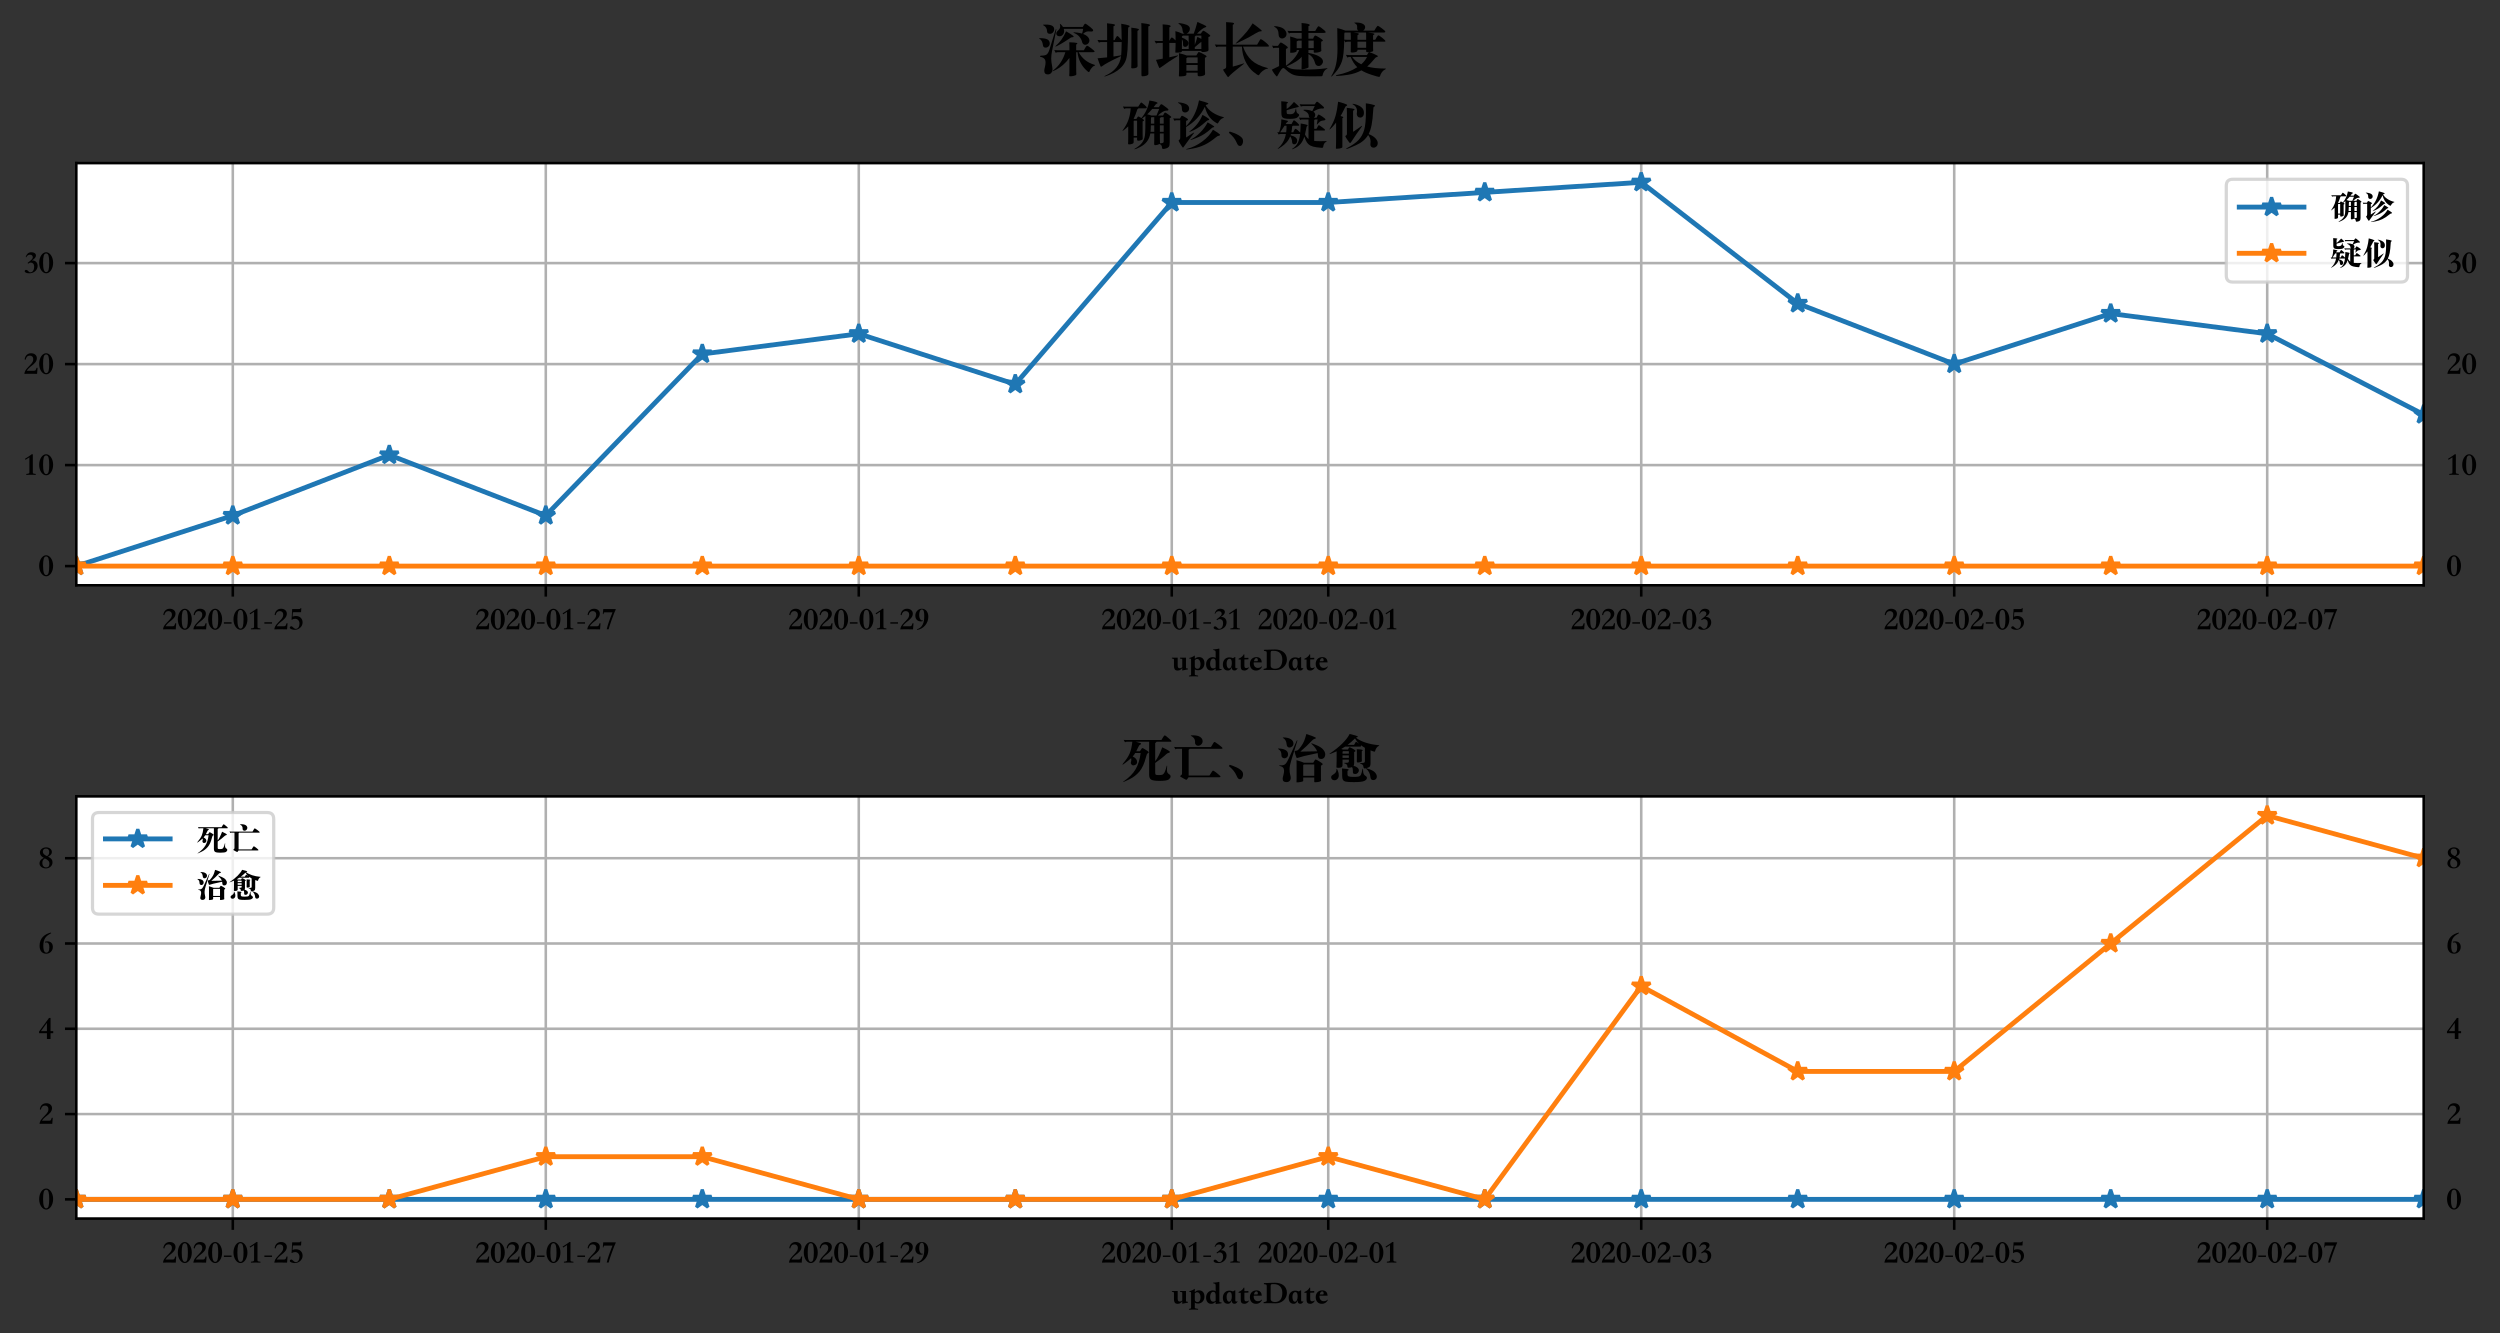 <?xml version="1.0" encoding="utf-8" standalone="no"?>
<!DOCTYPE svg PUBLIC "-//W3C//DTD SVG 1.1//EN"
  "http://www.w3.org/Graphics/SVG/1.1/DTD/svg11.dtd">
<!-- Created with matplotlib (https://matplotlib.org/) -->
<svg height="411.941pt" version="1.1" viewBox="0 0 772.562 411.941" width="772.562pt" xmlns="http://www.w3.org/2000/svg" xmlns:xlink="http://www.w3.org/1999/xlink">
 <rect x="0" y="0" width="772.562" height="411.941" fill="#333333" stroke="none"/>
 <defs>
  <style type="text/css">
*{stroke-linecap:butt;stroke-linejoin:round;}
  </style>
 </defs>
 <g id="figure_1">
  <g id="patch_1">
   <path d="M 0 411.941 
L 772.562 411.941 
L 772.562 0 
L 0 0 
z
" style="fill:none;"/>
  </g>
  <g id="axes_1">
   <g id="patch_2">
    <path d="M 23.581 180.864 
L 748.981 180.864 
L 748.981 50.4 
L 23.581 50.4 
z
" style="fill:#ffffff;"/>
   </g>
   <g id="matplotlib.axis_1">
    <g id="xtick_1">
     <g id="line2d_1">
      <path clip-path="url(#pc73ef26879)" d="M 71.941 180.864 
L 71.941 50.4 
" style="fill:none;stroke:#b0b0b0;stroke-linecap:square;stroke-width:0.8;"/>
     </g>
     <g id="line2d_2">
      <defs>
       <path d="M 0 0 
L 0 3.5 
" id="m09fd222aba" style="stroke:#000000;stroke-width:0.8;"/>
      </defs>
      <g>
       <use style="stroke:#000000;stroke-width:0.8;" x="71.941" xlink:href="#m09fd222aba" y="180.864"/>
      </g>
     </g>
     <g id="text_1">
      <!-- 2020-01-25 -->
      <defs>
       <path d="M 42.594 5.703 
Q 39 5.797 34.797 5.891 
Q 30.594 6 24.094 6 
Q 17.5 6 12.141 5.953 
Q 6.797 5.906 3.297 5.703 
Q 3.594 8.094 4.094 10.297 
Q 4.594 12.5 5.891 14.953 
Q 7.203 17.406 9.453 20.297 
Q 11.703 23.203 15.5 27.094 
L 19.203 30.906 
Q 23.094 34.797 25.391 37.688 
Q 27.703 40.594 28.891 42.938 
Q 30.094 45.297 30.391 47.391 
Q 30.703 49.5 30.703 51.906 
Q 30.703 56.594 27.797 59.391 
Q 24.906 62.203 20 62.203 
Q 14.906 62.203 11.656 58.891 
Q 8.406 55.594 7.203 49.406 
L 4.094 50.594 
Q 5.5 59.797 10.844 64.641 
Q 16.203 69.5 24.203 69.5 
Q 27.797 69.5 31 68.5 
Q 34.203 67.5 36.594 65.547 
Q 39 63.594 40.453 60.75 
Q 41.906 57.906 41.906 54.203 
Q 41.906 50.297 40.5 47 
Q 39.094 43.703 36.688 40.75 
Q 34.297 37.797 31.141 35.094 
Q 28 32.406 24.594 29.797 
L 21.594 27.406 
Q 19 25.297 16.094 22.297 
Q 13.203 19.297 10.703 15.297 
L 32.406 15.297 
Q 34.906 15.297 36.203 15.797 
Q 37.5 16.297 38.25 17.438 
Q 39 18.594 39.547 20.344 
Q 40.094 22.094 41 24.5 
L 44.094 24.5 
z
" id="STSongti-SC-Black-50"/>
       <path d="M 23.703 69.5 
Q 28 69.5 31.953 66.953 
Q 35.906 64.406 38.844 60 
Q 41.797 55.594 43.547 49.641 
Q 45.297 43.703 45.297 36.906 
Q 45.297 30.203 43.594 24.297 
Q 41.906 18.406 38.953 13.953 
Q 36 9.5 32.094 6.953 
Q 28.203 4.406 23.797 4.406 
Q 19.5 4.406 15.547 6.906 
Q 11.594 9.406 8.594 13.75 
Q 5.594 18.094 3.844 24.047 
Q 2.094 30 2.094 36.797 
Q 2.094 43.703 3.844 49.703 
Q 5.594 55.703 8.547 60.094 
Q 11.5 64.5 15.391 67 
Q 19.297 69.5 23.703 69.5 
z
M 23.703 8.094 
Q 29.203 8.094 31.203 15.094 
Q 33.203 22.094 33.203 36.906 
Q 33.203 51.703 31.141 58.75 
Q 29.094 65.797 23.703 65.797 
Q 18.297 65.797 16.25 58.797 
Q 14.203 51.797 14.203 36.906 
Q 14.203 8.094 23.703 8.094 
z
" id="STSongti-SC-Black-48"/>
       <path d="M 3.797 27.703 
L 27.5 27.703 
L 27.5 23.406 
L 3.797 23.406 
z
" id="STSongti-SC-Black-45"/>
       <path d="M 38.5 5.703 
Q 35.906 5.797 31.953 5.891 
Q 28 6 23.797 6 
Q 19.594 6 15.641 5.891 
Q 11.703 5.797 9.094 5.703 
L 9.094 8.594 
L 15.297 9.5 
Q 18.797 10.297 18.797 13.406 
L 18.797 60 
L 6.906 52.297 
L 5.203 55.406 
Q 6.906 56.5 9.5 58.094 
Q 12.094 59.703 15 61.594 
Q 17.906 63.5 20.797 65.5 
Q 23.703 67.5 26.094 69.5 
L 29.406 69.5 
L 29.406 13.406 
Q 29.406 9.906 32.906 9.406 
L 38.5 8.594 
z
" id="STSongti-SC-Black-49"/>
       <path d="M 38.906 58.797 
L 24 58.797 
Q 20.094 58.797 17.094 58.75 
Q 14.094 58.703 13.703 58.5 
L 12.797 45 
Q 15 46.094 17.891 46.594 
Q 20.797 47.094 23.094 47.094 
Q 28.203 47.094 32.047 45.438 
Q 35.906 43.797 38.5 41.047 
Q 41.094 38.297 42.391 34.688 
Q 43.703 31.094 43.703 27.203 
Q 43.703 22.094 41.594 17.891 
Q 39.5 13.703 36.094 10.703 
Q 32.703 7.703 28.391 6.047 
Q 24.094 4.406 19.594 4.406 
Q 17.297 4.406 14.594 4.844 
Q 11.906 5.297 9.547 6.141 
Q 7.203 7 5.641 8.25 
Q 4.094 9.5 4.094 11.203 
Q 4.094 12.406 4.891 13.344 
Q 5.703 14.297 6.797 14.844 
Q 7.906 15.406 9.094 15.406 
Q 10.297 15.406 11.094 14.703 
Q 13.5 12.703 15.047 11.297 
Q 16.594 9.906 17.797 9 
Q 19 8.094 20.094 7.688 
Q 21.203 7.297 22.703 7.297 
Q 25.5 7.297 27.594 8.594 
Q 29.703 9.906 31.141 12.156 
Q 32.594 14.406 33.344 17.406 
Q 34.094 20.406 34.094 23.797 
Q 34.094 27 33.094 29.641 
Q 32.094 32.297 30.297 34.25 
Q 28.5 36.203 26.047 37.297 
Q 23.594 38.406 20.594 38.406 
Q 17.203 38.406 14.953 37.656 
Q 12.703 36.906 11.297 35.5 
L 9.594 35.5 
L 11.5 68.5 
L 24.094 68.5 
Q 28 68.5 30.5 68.5 
Q 33 68.5 34.453 68.75 
Q 35.906 69 36.5 69.547 
Q 37.094 70.094 37.297 71.203 
L 39.797 71.203 
z
" id="STSongti-SC-Black-53"/>
      </defs>
      <g transform="translate(50.049 195.064)scale(0.1 -0.1)">
       <use xlink:href="#STSongti-SC-Black-50"/>
       <use x="46.9" xlink:href="#STSongti-SC-Black-48"/>
       <use x="93.8" xlink:href="#STSongti-SC-Black-50"/>
       <use x="140.7" xlink:href="#STSongti-SC-Black-48"/>
       <use x="187.6" xlink:href="#STSongti-SC-Black-45"/>
       <use x="218.9" xlink:href="#STSongti-SC-Black-48"/>
       <use x="265.8" xlink:href="#STSongti-SC-Black-49"/>
       <use x="312.7" xlink:href="#STSongti-SC-Black-45"/>
       <use x="344" xlink:href="#STSongti-SC-Black-50"/>
       <use x="390.9" xlink:href="#STSongti-SC-Black-53"/>
      </g>
     </g>
    </g>
    <g id="xtick_2">
     <g id="line2d_3">
      <path clip-path="url(#pc73ef26879)" d="M 168.661 180.864 
L 168.661 50.4 
" style="fill:none;stroke:#b0b0b0;stroke-linecap:square;stroke-width:0.8;"/>
     </g>
     <g id="line2d_4">
      <g>
       <use style="stroke:#000000;stroke-width:0.8;" x="168.661" xlink:href="#m09fd222aba" y="180.864"/>
      </g>
     </g>
     <g id="text_2">
      <!-- 2020-01-27 -->
      <defs>
       <path d="M 5.594 68.5 
L 44.094 68.5 
L 44.094 66.797 
Q 42.406 63.797 39.406 56.188 
Q 36.406 48.594 31.906 36.094 
Q 23.203 11.5 22.297 6 
L 16.297 6 
Q 17.5 11.203 19.094 16.641 
Q 20.703 22.094 22.844 28.391 
Q 25 34.703 27.797 42.047 
Q 30.594 49.406 34.203 58.297 
L 9.906 58.297 
Q 7.297 58.297 7.203 57 
L 6.406 52.797 
L 4.203 52.797 
z
" id="STSongti-SC-Black-55"/>
      </defs>
      <g transform="translate(146.769 195.064)scale(0.1 -0.1)">
       <use xlink:href="#STSongti-SC-Black-50"/>
       <use x="46.9" xlink:href="#STSongti-SC-Black-48"/>
       <use x="93.8" xlink:href="#STSongti-SC-Black-50"/>
       <use x="140.7" xlink:href="#STSongti-SC-Black-48"/>
       <use x="187.6" xlink:href="#STSongti-SC-Black-45"/>
       <use x="218.9" xlink:href="#STSongti-SC-Black-48"/>
       <use x="265.8" xlink:href="#STSongti-SC-Black-49"/>
       <use x="312.7" xlink:href="#STSongti-SC-Black-45"/>
       <use x="344" xlink:href="#STSongti-SC-Black-50"/>
       <use x="390.9" xlink:href="#STSongti-SC-Black-55"/>
      </g>
     </g>
    </g>
    <g id="xtick_3">
     <g id="line2d_5">
      <path clip-path="url(#pc73ef26879)" d="M 265.381 180.864 
L 265.381 50.4 
" style="fill:none;stroke:#b0b0b0;stroke-linecap:square;stroke-width:0.8;"/>
     </g>
     <g id="line2d_6">
      <g>
       <use style="stroke:#000000;stroke-width:0.8;" x="265.381" xlink:href="#m09fd222aba" y="180.864"/>
      </g>
     </g>
     <g id="text_3">
      <!-- 2020-01-29 -->
      <defs>
       <path d="M 25.906 31.594 
Q 23.203 30.297 20.297 30.297 
Q 16.703 30.297 13.5 31.391 
Q 10.297 32.5 7.891 34.703 
Q 5.5 36.906 4.141 40.297 
Q 2.797 43.703 2.797 48.297 
Q 2.797 52.906 4.391 56.797 
Q 6 60.703 8.75 63.547 
Q 11.5 66.406 15.141 67.953 
Q 18.797 69.5 22.906 69.5 
Q 27.297 69.5 31 67.797 
Q 34.703 66.094 37.344 62.844 
Q 40 59.594 41.5 55 
Q 43 50.406 43 44.703 
Q 43 37.094 40.344 30.188 
Q 37.703 23.297 33.094 17.844 
Q 28.5 12.406 22.141 8.75 
Q 15.797 5.094 8.5 4.094 
L 8.094 6.297 
Q 14.297 7.906 18.547 11.594 
Q 22.797 15.297 25.438 20.438 
Q 28.094 25.594 29.25 32.047 
Q 30.406 38.5 30.406 45.594 
Q 30.406 49.906 30.156 53.844 
Q 29.906 57.797 29.156 60.797 
Q 28.406 63.797 26.906 65.547 
Q 25.406 67.297 22.906 67.297 
Q 20.594 67.297 19.047 65.688 
Q 17.5 64.094 16.547 61.547 
Q 15.594 59 15.188 55.797 
Q 14.797 52.594 14.797 49.406 
Q 14.797 46.703 15.344 43.844 
Q 15.906 41 17 38.703 
Q 18.094 36.406 19.688 34.906 
Q 21.297 33.406 23.406 33.406 
Q 24.797 33.406 25.594 33.703 
z
" id="STSongti-SC-Black-57"/>
      </defs>
      <g transform="translate(243.489 195.064)scale(0.1 -0.1)">
       <use xlink:href="#STSongti-SC-Black-50"/>
       <use x="46.9" xlink:href="#STSongti-SC-Black-48"/>
       <use x="93.8" xlink:href="#STSongti-SC-Black-50"/>
       <use x="140.7" xlink:href="#STSongti-SC-Black-48"/>
       <use x="187.6" xlink:href="#STSongti-SC-Black-45"/>
       <use x="218.9" xlink:href="#STSongti-SC-Black-48"/>
       <use x="265.8" xlink:href="#STSongti-SC-Black-49"/>
       <use x="312.7" xlink:href="#STSongti-SC-Black-45"/>
       <use x="344" xlink:href="#STSongti-SC-Black-50"/>
       <use x="390.9" xlink:href="#STSongti-SC-Black-57"/>
      </g>
     </g>
    </g>
    <g id="xtick_4">
     <g id="line2d_7">
      <path clip-path="url(#pc73ef26879)" d="M 362.101 180.864 
L 362.101 50.4 
" style="fill:none;stroke:#b0b0b0;stroke-linecap:square;stroke-width:0.8;"/>
     </g>
     <g id="line2d_8">
      <g>
       <use style="stroke:#000000;stroke-width:0.8;" x="362.101" xlink:href="#m09fd222aba" y="180.864"/>
      </g>
     </g>
     <g id="text_4">
      <!-- 2020-01-31 -->
      <defs>
       <path d="M 9 53.594 
L 7.406 55.094 
Q 8.594 58.297 10.094 60.938 
Q 11.594 63.594 13.688 65.5 
Q 15.797 67.406 18.641 68.453 
Q 21.5 69.5 25.297 69.5 
Q 27.797 69.5 30.297 68.891 
Q 32.797 68.297 34.75 67 
Q 36.703 65.703 37.891 63.797 
Q 39.094 61.906 39.094 59.203 
Q 39.094 55.297 35.641 51.391 
Q 32.203 47.5 26.297 44.094 
Q 30.297 44.406 33.641 43.297 
Q 37 42.203 39.344 40 
Q 41.703 37.797 43 34.594 
Q 44.297 31.406 44.297 27.5 
Q 44.297 22.594 42.297 18.344 
Q 40.297 14.094 36.797 11 
Q 33.297 7.906 28.641 6.156 
Q 24 4.406 18.797 4.406 
Q 11.906 4.406 8.094 6.297 
Q 4.297 8.203 4.297 11.203 
Q 4.297 12.297 5.047 13.344 
Q 5.797 14.406 7.141 14.844 
Q 8.5 15.297 10.203 14.844 
Q 11.906 14.406 13.906 12.5 
Q 15.406 11 16.453 10 
Q 17.5 9 18.344 8.453 
Q 19.203 7.906 19.953 7.656 
Q 20.703 7.406 21.703 7.406 
Q 24.703 7.406 26.953 8.906 
Q 29.203 10.406 30.703 12.906 
Q 32.203 15.406 32.891 18.5 
Q 33.594 21.594 33.594 24.797 
Q 33.594 31.203 30.547 34.344 
Q 27.5 37.5 23.406 37.5 
Q 20.797 37.5 18.844 36.641 
Q 16.906 35.797 14.906 34.094 
L 13.203 36.406 
Q 14.203 37.297 15.297 38.188 
Q 16.406 39.094 17.594 40 
Q 23.094 44.094 26.188 47.344 
Q 29.297 50.594 29.297 53.703 
Q 29.297 57.594 27.047 59.75 
Q 24.797 61.906 20.406 61.906 
Q 17.203 61.906 14.094 60.047 
Q 11 58.203 9 53.594 
z
" id="STSongti-SC-Black-51"/>
      </defs>
      <g transform="translate(340.209 195.064)scale(0.1 -0.1)">
       <use xlink:href="#STSongti-SC-Black-50"/>
       <use x="46.9" xlink:href="#STSongti-SC-Black-48"/>
       <use x="93.8" xlink:href="#STSongti-SC-Black-50"/>
       <use x="140.7" xlink:href="#STSongti-SC-Black-48"/>
       <use x="187.6" xlink:href="#STSongti-SC-Black-45"/>
       <use x="218.9" xlink:href="#STSongti-SC-Black-48"/>
       <use x="265.8" xlink:href="#STSongti-SC-Black-49"/>
       <use x="312.7" xlink:href="#STSongti-SC-Black-45"/>
       <use x="344" xlink:href="#STSongti-SC-Black-51"/>
       <use x="390.9" xlink:href="#STSongti-SC-Black-49"/>
      </g>
     </g>
    </g>
    <g id="xtick_5">
     <g id="line2d_9">
      <path clip-path="url(#pc73ef26879)" d="M 410.461 180.864 
L 410.461 50.4 
" style="fill:none;stroke:#b0b0b0;stroke-linecap:square;stroke-width:0.8;"/>
     </g>
     <g id="line2d_10">
      <g>
       <use style="stroke:#000000;stroke-width:0.8;" x="410.461" xlink:href="#m09fd222aba" y="180.864"/>
      </g>
     </g>
     <g id="text_5">
      <!-- 2020-02-01 -->
      <g transform="translate(388.569 195.064)scale(0.1 -0.1)">
       <use xlink:href="#STSongti-SC-Black-50"/>
       <use x="46.9" xlink:href="#STSongti-SC-Black-48"/>
       <use x="93.8" xlink:href="#STSongti-SC-Black-50"/>
       <use x="140.7" xlink:href="#STSongti-SC-Black-48"/>
       <use x="187.6" xlink:href="#STSongti-SC-Black-45"/>
       <use x="218.9" xlink:href="#STSongti-SC-Black-48"/>
       <use x="265.8" xlink:href="#STSongti-SC-Black-50"/>
       <use x="312.7" xlink:href="#STSongti-SC-Black-45"/>
       <use x="344" xlink:href="#STSongti-SC-Black-48"/>
       <use x="390.9" xlink:href="#STSongti-SC-Black-49"/>
      </g>
     </g>
    </g>
    <g id="xtick_6">
     <g id="line2d_11">
      <path clip-path="url(#pc73ef26879)" d="M 507.181 180.864 
L 507.181 50.4 
" style="fill:none;stroke:#b0b0b0;stroke-linecap:square;stroke-width:0.8;"/>
     </g>
     <g id="line2d_12">
      <g>
       <use style="stroke:#000000;stroke-width:0.8;" x="507.181" xlink:href="#m09fd222aba" y="180.864"/>
      </g>
     </g>
     <g id="text_6">
      <!-- 2020-02-03 -->
      <g transform="translate(485.289 195.064)scale(0.1 -0.1)">
       <use xlink:href="#STSongti-SC-Black-50"/>
       <use x="46.9" xlink:href="#STSongti-SC-Black-48"/>
       <use x="93.8" xlink:href="#STSongti-SC-Black-50"/>
       <use x="140.7" xlink:href="#STSongti-SC-Black-48"/>
       <use x="187.6" xlink:href="#STSongti-SC-Black-45"/>
       <use x="218.9" xlink:href="#STSongti-SC-Black-48"/>
       <use x="265.8" xlink:href="#STSongti-SC-Black-50"/>
       <use x="312.7" xlink:href="#STSongti-SC-Black-45"/>
       <use x="344" xlink:href="#STSongti-SC-Black-48"/>
       <use x="390.9" xlink:href="#STSongti-SC-Black-51"/>
      </g>
     </g>
    </g>
    <g id="xtick_7">
     <g id="line2d_13">
      <path clip-path="url(#pc73ef26879)" d="M 603.901 180.864 
L 603.901 50.4 
" style="fill:none;stroke:#b0b0b0;stroke-linecap:square;stroke-width:0.8;"/>
     </g>
     <g id="line2d_14">
      <g>
       <use style="stroke:#000000;stroke-width:0.8;" x="603.901" xlink:href="#m09fd222aba" y="180.864"/>
      </g>
     </g>
     <g id="text_7">
      <!-- 2020-02-05 -->
      <g transform="translate(582.009 195.064)scale(0.1 -0.1)">
       <use xlink:href="#STSongti-SC-Black-50"/>
       <use x="46.9" xlink:href="#STSongti-SC-Black-48"/>
       <use x="93.8" xlink:href="#STSongti-SC-Black-50"/>
       <use x="140.7" xlink:href="#STSongti-SC-Black-48"/>
       <use x="187.6" xlink:href="#STSongti-SC-Black-45"/>
       <use x="218.9" xlink:href="#STSongti-SC-Black-48"/>
       <use x="265.8" xlink:href="#STSongti-SC-Black-50"/>
       <use x="312.7" xlink:href="#STSongti-SC-Black-45"/>
       <use x="344" xlink:href="#STSongti-SC-Black-48"/>
       <use x="390.9" xlink:href="#STSongti-SC-Black-53"/>
      </g>
     </g>
    </g>
    <g id="xtick_8">
     <g id="line2d_15">
      <path clip-path="url(#pc73ef26879)" d="M 700.621 180.864 
L 700.621 50.4 
" style="fill:none;stroke:#b0b0b0;stroke-linecap:square;stroke-width:0.8;"/>
     </g>
     <g id="line2d_16">
      <g>
       <use style="stroke:#000000;stroke-width:0.8;" x="700.621" xlink:href="#m09fd222aba" y="180.864"/>
      </g>
     </g>
     <g id="text_8">
      <!-- 2020-02-07 -->
      <g transform="translate(678.729 195.064)scale(0.1 -0.1)">
       <use xlink:href="#STSongti-SC-Black-50"/>
       <use x="46.9" xlink:href="#STSongti-SC-Black-48"/>
       <use x="93.8" xlink:href="#STSongti-SC-Black-50"/>
       <use x="140.7" xlink:href="#STSongti-SC-Black-48"/>
       <use x="187.6" xlink:href="#STSongti-SC-Black-45"/>
       <use x="218.9" xlink:href="#STSongti-SC-Black-48"/>
       <use x="265.8" xlink:href="#STSongti-SC-Black-50"/>
       <use x="312.7" xlink:href="#STSongti-SC-Black-45"/>
       <use x="344" xlink:href="#STSongti-SC-Black-48"/>
       <use x="390.9" xlink:href="#STSongti-SC-Black-55"/>
      </g>
     </g>
    </g>
    <g id="text_9">
     <!-- updateDate -->
     <defs>
      <path d="M 1.5 44.094 
L 19.5 44.094 
L 19.5 20.203 
Q 19.5 15.406 21.141 13.406 
Q 22.797 11.406 25.703 11.406 
Q 28.094 11.406 29.844 12.156 
Q 31.594 12.906 33.594 14.594 
L 33.594 37.703 
Q 33.594 38.5 33.5 39.094 
Q 33.406 39.703 32.75 40.141 
Q 32.094 40.594 30.594 40.891 
Q 29.094 41.203 26.406 41.5 
L 26.406 44.094 
L 45.094 44.094 
L 45.094 15.703 
Q 45.094 14.203 45.188 13.203 
Q 45.297 12.203 45.844 11.641 
Q 46.406 11.094 47.656 10.891 
Q 48.906 10.703 51.203 10.594 
Q 51.203 10 51.25 9.344 
Q 51.297 8.703 51.297 8.094 
L 33.594 4.5 
L 33.594 12.094 
Q 31.906 10.297 30.406 8.844 
Q 28.906 7.406 27.297 6.406 
Q 25.703 5.406 23.75 4.906 
Q 21.797 4.406 19.203 4.406 
Q 13 4.406 10.5 8.094 
Q 8 11.797 8 17.906 
L 8 37.797 
Q 8 38.703 7.797 39.25 
Q 7.594 39.797 6.891 40.25 
Q 6.203 40.703 4.953 41 
Q 3.703 41.297 1.5 41.703 
z
" id="STSongti-SC-Black-117"/>
      <path d="M 19.594 40.594 
Q 21.203 41.906 22.547 42.906 
Q 23.906 43.906 25.344 44.594 
Q 26.797 45.297 28.547 45.641 
Q 30.297 46 32.594 46 
Q 40.406 46 44.906 40.953 
Q 49.406 35.906 49.406 26.797 
Q 49.406 21.703 47.75 17.703 
Q 46.094 13.703 43.391 10.953 
Q 40.703 8.203 37.141 6.75 
Q 33.594 5.297 29.797 5.297 
Q 26.906 5.297 24.25 5.891 
Q 21.594 6.5 19.594 8.203 
L 19.594 -7 
Q 19.594 -8.406 20.438 -9.094 
Q 21.297 -9.797 23.797 -10.203 
L 29.797 -11.203 
L 29.797 -13.906 
Q 27.797 -13.703 25 -13.594 
Q 22.203 -13.5 17.797 -13.5 
L 15.094 -13.5 
Q 13.5 -13.5 11.547 -13.547 
Q 9.594 -13.594 7.688 -13.641 
Q 5.797 -13.703 4.141 -13.75 
Q 2.5 -13.797 1.5 -13.906 
L 1.5 -11.297 
L 5.703 -10.5 
Q 7.203 -10.203 7.641 -9.547 
Q 8.094 -8.906 8.094 -7 
L 8.094 37.203 
Q 8.094 40.906 6.797 41 
L 1.906 41.797 
L 2.203 43.203 
Q 5 43.906 7.344 44.703 
Q 9.703 45.5 10.797 46 
Q 11.5 46.297 12.594 46.844 
Q 13.703 47.406 14.797 48.047 
Q 15.906 48.703 16.797 49.297 
Q 17.703 49.906 18.094 50.406 
L 19.594 50.406 
z
M 19.594 36.594 
L 19.594 18.094 
Q 19.594 14.5 21.5 12.141 
Q 23.406 9.797 27.797 9.797 
Q 32.406 9.797 34.844 13.75 
Q 37.297 17.703 37.297 24.594 
Q 37.297 27.906 36.5 30.75 
Q 35.703 33.594 34.25 35.688 
Q 32.797 37.797 30.938 39 
Q 29.094 40.203 27 40.203 
Q 24.594 40.203 22.891 39.203 
Q 21.203 38.203 19.594 36.594 
z
" id="STSongti-SC-Black-112"/>
      <path d="M 32.094 60.5 
Q 32.094 62.406 31.891 63.547 
Q 31.703 64.703 30.891 65.453 
Q 30.094 66.203 28.547 66.797 
Q 27 67.406 24.297 68.094 
L 24.297 69.703 
Q 25.906 69.797 28.25 70 
Q 30.594 70.203 33 70.5 
Q 35.406 70.797 37.594 71.141 
Q 39.797 71.5 41.094 72 
L 43.594 72 
L 43.594 13.797 
Q 43.594 12 43.75 11 
Q 43.906 10 44.594 9.547 
Q 45.297 9.094 46.641 9 
Q 48 8.906 50.406 8.797 
L 50.406 6.203 
Q 48.5 5.797 45.953 5.438 
Q 43.406 5.094 40.75 4.797 
Q 38.094 4.5 35.797 4.25 
Q 33.5 4 32.094 3.906 
L 32.094 10.5 
Q 29 8 26.047 6.203 
Q 23.094 4.406 19 4.406 
Q 15.594 4.406 12.594 5.297 
Q 9.594 6.203 7.203 9.094 
Q 4.797 12 3.641 15.594 
Q 2.5 19.203 2.5 23.406 
Q 2.5 29.094 4.391 33.344 
Q 6.297 37.594 9.297 40.391 
Q 12.297 43.203 16 44.547 
Q 19.703 45.906 23.297 45.906 
Q 26.5 45.906 28.594 45.156 
Q 30.703 44.406 32.094 43.203 
z
M 32.094 13.703 
L 32.094 30.5 
Q 32.094 32.594 31.797 34.547 
Q 31.5 36.5 30.703 38.047 
Q 29.906 39.594 28.344 40.5 
Q 26.797 41.406 24.297 41.406 
Q 22.094 41.406 20.391 40.156 
Q 18.703 38.906 17.5 36.703 
Q 16.297 34.5 15.641 31.594 
Q 15 28.703 15 25.297 
Q 15 19.094 17.297 15.094 
Q 19.594 11.094 24.297 11.094 
Q 27.406 11.094 29 11.797 
Q 30.594 12.5 32.094 13.703 
z
" id="STSongti-SC-Black-100"/>
      <path d="M 18 4.5 
Q 13.906 4.5 10.953 5.953 
Q 8 7.406 6.141 9.906 
Q 4.297 12.406 3.391 15.797 
Q 2.5 19.203 2.5 23.094 
Q 2.5 28.406 4.094 32.5 
Q 5.703 36.594 8.391 39.391 
Q 11.094 42.203 14.688 43.641 
Q 18.297 45.094 22.297 45.094 
Q 25.094 45.094 27.188 44.688 
Q 29.297 44.297 30.703 43.797 
Q 32.406 43.297 33.5 42.594 
L 40.094 46.297 
L 41 46 
L 41 15.203 
Q 41 11.203 44.406 11.406 
Q 45.203 11.406 45.641 11.656 
Q 46.094 11.906 46.5 12.094 
Q 46.906 12.406 47.203 12.703 
L 47.797 11.297 
Q 47 9.406 45.703 7.906 
Q 44.594 6.594 42.75 5.547 
Q 40.906 4.5 38.203 4.5 
Q 33.797 4.5 31.938 7.141 
Q 30.094 9.797 30.094 13.594 
L 30.094 16 
Q 29.594 13.797 28.641 11.75 
Q 27.703 9.703 26.297 8.094 
Q 24.906 6.5 22.844 5.5 
Q 20.797 4.5 18 4.5 
z
M 30.094 27.5 
Q 30.094 29.594 29.891 31.891 
Q 29.703 34.203 29 36.141 
Q 28.297 38.094 26.844 39.391 
Q 25.406 40.703 22.906 40.703 
Q 21.5 40.703 19.953 39.953 
Q 18.406 39.203 17.094 37.5 
Q 15.797 35.797 14.938 32.844 
Q 14.094 29.906 14.094 25.594 
Q 14.094 22.594 14.547 19.891 
Q 15 17.203 16 15.203 
Q 17 13.203 18.453 12.047 
Q 19.906 10.906 21.906 10.906 
Q 23.906 10.906 25.406 12.203 
Q 26.906 13.5 27.953 15.641 
Q 29 17.797 29.547 20.594 
Q 30.094 23.406 30.094 26.406 
z
" id="STSongti-SC-Black-97"/>
      <path d="M 17.406 54.203 
L 19.594 54.203 
Q 19.594 51.5 19.641 48.844 
Q 19.703 46.203 19.703 43.5 
L 32.203 43.797 
L 32.203 39.094 
L 19.703 38.703 
L 19.703 20.703 
Q 19.703 16.297 20.797 14.188 
Q 21.906 12.094 25.406 12.094 
Q 26.906 12.094 28.703 12.438 
Q 30.5 12.797 32.594 14.594 
L 33.5 13.203 
Q 32.797 11.797 31.594 10.25 
Q 30.406 8.703 28.656 7.391 
Q 26.906 6.094 24.703 5.25 
Q 22.5 4.406 19.703 4.406 
Q 14.094 4.406 11.25 7.25 
Q 8.406 10.094 8.406 17 
L 8.406 38.5 
Q 7 38.5 5.703 38.453 
Q 4.406 38.406 3 38.406 
Q 1.594 38.406 1.547 39.703 
Q 1.5 41 2.906 41.594 
Q 5.094 42.5 6.938 43.5 
Q 8.797 44.5 10 45.5 
Q 10.594 46 11.641 46.844 
Q 12.703 47.703 13.797 48.797 
Q 14.906 49.906 15.844 51.297 
Q 16.797 52.703 17.406 54.203 
z
" id="STSongti-SC-Black-116"/>
      <path d="M 39.297 29.5 
L 14.5 29.5 
Q 14.297 28.5 14.25 28.297 
Q 14.203 28.094 14.203 27.094 
Q 14.203 23.906 15.094 21.25 
Q 16 18.594 17.641 16.641 
Q 19.297 14.703 21.641 13.594 
Q 24 12.5 26.797 12.5 
Q 30.297 12.5 33.25 13.453 
Q 36.203 14.406 39.5 17.594 
L 39.906 16.094 
Q 38.703 13.797 37.141 11.688 
Q 35.594 9.594 33.391 8 
Q 31.203 6.406 28.25 5.406 
Q 25.297 4.406 21.297 4.406 
Q 17.094 4.406 13.594 5.844 
Q 10.094 7.297 7.641 10 
Q 5.203 12.703 3.844 16.5 
Q 2.5 20.297 2.5 25 
Q 2.5 29.703 3.953 33.547 
Q 5.406 37.406 8.047 40.156 
Q 10.703 42.906 14.5 44.406 
Q 18.297 45.906 23 45.906 
Q 27.297 45.906 30.297 44.594 
Q 33.297 43.297 35.25 41.047 
Q 37.203 38.797 38.141 35.797 
Q 39.094 32.797 39.297 29.5 
z
M 15 33.203 
L 24.406 33.203 
Q 27.094 33.203 27.094 35.797 
Q 27.094 38.703 26.188 40.75 
Q 25.297 42.797 22.594 42.797 
Q 17 42.797 15 33.203 
z
" id="STSongti-SC-Black-101"/>
      <path d="M 12.203 59.406 
Q 12.203 61.797 11.594 62.75 
Q 11 63.703 9.297 64.094 
L 3.5 65.297 
L 3.5 68.594 
Q 6.703 68.5 11.141 68.641 
Q 15.594 68.797 20.297 69 
Q 25 69.203 29.547 69.344 
Q 34.094 69.5 37.594 69.5 
Q 45.406 69.5 52.156 67.547 
Q 58.906 65.594 63.844 61.688 
Q 68.797 57.797 71.641 51.938 
Q 74.5 46.094 74.5 38.203 
Q 74.5 31.203 71.703 25.203 
Q 68.906 19.203 64.156 14.844 
Q 59.406 10.5 53.094 8.094 
Q 46.797 5.703 39.703 5.906 
L 23.5 6.297 
L 2.5 6.297 
L 2.5 9.406 
L 9.297 11.094 
Q 10.906 11.406 11.547 12.406 
Q 12.203 13.406 12.203 16.203 
z
M 24.297 18.594 
Q 24.297 17 25.047 15.453 
Q 25.797 13.906 27.391 12.656 
Q 29 11.406 31.5 10.656 
Q 34 9.906 37.5 9.906 
Q 43.797 9.906 48.141 12.047 
Q 52.5 14.203 55.203 18 
Q 57.906 21.797 59.094 27.047 
Q 60.297 32.297 60.297 38.594 
Q 60.297 51.203 53.391 58.25 
Q 46.5 65.297 34 65.297 
Q 31.703 65.297 30.25 65.25 
Q 28.797 65.203 27.891 65.047 
Q 27 64.906 26.5 64.703 
Q 26 64.5 25.703 64.203 
Q 24.297 63.094 24.297 59.406 
z
" id="STSongti-SC-Black-68"/>
     </defs>
     <g transform="translate(361.985 207.655)scale(0.1 -0.1)">
      <use xlink:href="#STSongti-SC-Black-117"/>
      <use x="52.8" xlink:href="#STSongti-SC-Black-112"/>
      <use x="104.7" xlink:href="#STSongti-SC-Black-100"/>
      <use x="156.6" xlink:href="#STSongti-SC-Black-97"/>
      <use x="205.9" xlink:href="#STSongti-SC-Black-116"/>
      <use x="240.1" xlink:href="#STSongti-SC-Black-101"/>
      <use x="282.5" xlink:href="#STSongti-SC-Black-68"/>
      <use x="360" xlink:href="#STSongti-SC-Black-97"/>
      <use x="409.3" xlink:href="#STSongti-SC-Black-116"/>
      <use x="443.5" xlink:href="#STSongti-SC-Black-101"/>
     </g>
    </g>
   </g>
   <g id="matplotlib.axis_2">
    <g id="ytick_1">
     <g id="line2d_17">
      <path clip-path="url(#pc73ef26879)" d="M 23.581 174.934 
L 748.981 174.934 
" style="fill:none;stroke:#b0b0b0;stroke-linecap:square;stroke-width:0.8;"/>
     </g>
     <g id="line2d_18">
      <defs>
       <path d="M 0 0 
L -3.5 0 
" id="m737378a3d8" style="stroke:#000000;stroke-width:0.8;"/>
      </defs>
      <g>
       <use style="stroke:#000000;stroke-width:0.8;" x="23.581" xlink:href="#m737378a3d8" y="174.934"/>
      </g>
     </g>
     <g id="text_10">
      <!-- 0 -->
      <g transform="translate(11.891 178.534)scale(0.1 -0.1)">
       <use xlink:href="#STSongti-SC-Black-48"/>
      </g>
     </g>
     <g id="text_11">
      <!-- 0 -->
      <g transform="translate(755.981 178.534)scale(0.1 -0.1)">
       <use xlink:href="#STSongti-SC-Black-48"/>
      </g>
     </g>
    </g>
    <g id="ytick_2">
     <g id="line2d_19">
      <path clip-path="url(#pc73ef26879)" d="M 23.581 143.722 
L 748.981 143.722 
" style="fill:none;stroke:#b0b0b0;stroke-linecap:square;stroke-width:0.8;"/>
     </g>
     <g id="line2d_20">
      <g>
       <use style="stroke:#000000;stroke-width:0.8;" x="23.581" xlink:href="#m737378a3d8" y="143.722"/>
      </g>
     </g>
     <g id="text_12">
      <!-- 10 -->
      <g transform="translate(7.2 147.322)scale(0.1 -0.1)">
       <use xlink:href="#STSongti-SC-Black-49"/>
       <use x="46.9" xlink:href="#STSongti-SC-Black-48"/>
      </g>
     </g>
     <g id="text_13">
      <!-- 10 -->
      <g transform="translate(755.981 147.322)scale(0.1 -0.1)">
       <use xlink:href="#STSongti-SC-Black-49"/>
       <use x="46.9" xlink:href="#STSongti-SC-Black-48"/>
      </g>
     </g>
    </g>
    <g id="ytick_3">
     <g id="line2d_21">
      <path clip-path="url(#pc73ef26879)" d="M 23.581 112.511 
L 748.981 112.511 
" style="fill:none;stroke:#b0b0b0;stroke-linecap:square;stroke-width:0.8;"/>
     </g>
     <g id="line2d_22">
      <g>
       <use style="stroke:#000000;stroke-width:0.8;" x="23.581" xlink:href="#m737378a3d8" y="112.511"/>
      </g>
     </g>
     <g id="text_14">
      <!-- 20 -->
      <g transform="translate(7.2 116.111)scale(0.1 -0.1)">
       <use xlink:href="#STSongti-SC-Black-50"/>
       <use x="46.9" xlink:href="#STSongti-SC-Black-48"/>
      </g>
     </g>
     <g id="text_15">
      <!-- 20 -->
      <g transform="translate(755.981 116.111)scale(0.1 -0.1)">
       <use xlink:href="#STSongti-SC-Black-50"/>
       <use x="46.9" xlink:href="#STSongti-SC-Black-48"/>
      </g>
     </g>
    </g>
    <g id="ytick_4">
     <g id="line2d_23">
      <path clip-path="url(#pc73ef26879)" d="M 23.581 81.299 
L 748.981 81.299 
" style="fill:none;stroke:#b0b0b0;stroke-linecap:square;stroke-width:0.8;"/>
     </g>
     <g id="line2d_24">
      <g>
       <use style="stroke:#000000;stroke-width:0.8;" x="23.581" xlink:href="#m737378a3d8" y="81.299"/>
      </g>
     </g>
     <g id="text_16">
      <!-- 30 -->
      <g transform="translate(7.2 84.899)scale(0.1 -0.1)">
       <use xlink:href="#STSongti-SC-Black-51"/>
       <use x="46.9" xlink:href="#STSongti-SC-Black-48"/>
      </g>
     </g>
     <g id="text_17">
      <!-- 30 -->
      <g transform="translate(755.981 84.899)scale(0.1 -0.1)">
       <use xlink:href="#STSongti-SC-Black-51"/>
       <use x="46.9" xlink:href="#STSongti-SC-Black-48"/>
      </g>
     </g>
    </g>
   </g>
   <g id="line2d_25">
    <path clip-path="url(#pc73ef26879)" d="M 23.581 174.934 
L 71.941 159.328 
L 120.301 140.601 
L 168.661 159.328 
L 217.021 109.39 
L 265.381 103.147 
L 313.741 118.753 
L 362.101 62.572 
L 410.461 62.572 
L 458.821 59.451 
L 507.181 56.33 
L 555.541 93.784 
L 603.901 112.511 
L 652.261 96.905 
L 700.621 103.147 
L 748.981 128.117 
" style="fill:none;stroke:#1f77b4;stroke-linecap:square;stroke-width:1.5;"/>
    <defs>
     <path d="M 0 -3 
L -0.674 -0.927 
L -2.853 -0.927 
L -1.09 0.354 
L -1.763 2.427 
L -0 1.146 
L 1.763 2.427 
L 1.09 0.354 
L 2.853 -0.927 
L 0.674 -0.927 
z
" id="m9d6593a565" style="stroke:#1f77b4;stroke-linejoin:bevel;"/>
    </defs>
    <g clip-path="url(#pc73ef26879)">
     <use style="fill:#1f77b4;stroke:#1f77b4;stroke-linejoin:bevel;" x="23.581" xlink:href="#m9d6593a565" y="174.934"/>
     <use style="fill:#1f77b4;stroke:#1f77b4;stroke-linejoin:bevel;" x="71.941" xlink:href="#m9d6593a565" y="159.328"/>
     <use style="fill:#1f77b4;stroke:#1f77b4;stroke-linejoin:bevel;" x="120.301" xlink:href="#m9d6593a565" y="140.601"/>
     <use style="fill:#1f77b4;stroke:#1f77b4;stroke-linejoin:bevel;" x="168.661" xlink:href="#m9d6593a565" y="159.328"/>
     <use style="fill:#1f77b4;stroke:#1f77b4;stroke-linejoin:bevel;" x="217.021" xlink:href="#m9d6593a565" y="109.39"/>
     <use style="fill:#1f77b4;stroke:#1f77b4;stroke-linejoin:bevel;" x="265.381" xlink:href="#m9d6593a565" y="103.147"/>
     <use style="fill:#1f77b4;stroke:#1f77b4;stroke-linejoin:bevel;" x="313.741" xlink:href="#m9d6593a565" y="118.753"/>
     <use style="fill:#1f77b4;stroke:#1f77b4;stroke-linejoin:bevel;" x="362.101" xlink:href="#m9d6593a565" y="62.572"/>
     <use style="fill:#1f77b4;stroke:#1f77b4;stroke-linejoin:bevel;" x="410.461" xlink:href="#m9d6593a565" y="62.572"/>
     <use style="fill:#1f77b4;stroke:#1f77b4;stroke-linejoin:bevel;" x="458.821" xlink:href="#m9d6593a565" y="59.451"/>
     <use style="fill:#1f77b4;stroke:#1f77b4;stroke-linejoin:bevel;" x="507.181" xlink:href="#m9d6593a565" y="56.33"/>
     <use style="fill:#1f77b4;stroke:#1f77b4;stroke-linejoin:bevel;" x="555.541" xlink:href="#m9d6593a565" y="93.784"/>
     <use style="fill:#1f77b4;stroke:#1f77b4;stroke-linejoin:bevel;" x="603.901" xlink:href="#m9d6593a565" y="112.511"/>
     <use style="fill:#1f77b4;stroke:#1f77b4;stroke-linejoin:bevel;" x="652.261" xlink:href="#m9d6593a565" y="96.905"/>
     <use style="fill:#1f77b4;stroke:#1f77b4;stroke-linejoin:bevel;" x="700.621" xlink:href="#m9d6593a565" y="103.147"/>
     <use style="fill:#1f77b4;stroke:#1f77b4;stroke-linejoin:bevel;" x="748.981" xlink:href="#m9d6593a565" y="128.117"/>
    </g>
   </g>
   <g id="line2d_26">
    <path clip-path="url(#pc73ef26879)" d="M 23.581 174.934 
L 71.941 174.934 
L 120.301 174.934 
L 168.661 174.934 
L 217.021 174.934 
L 265.381 174.934 
L 313.741 174.934 
L 362.101 174.934 
L 410.461 174.934 
L 458.821 174.934 
L 507.181 174.934 
L 555.541 174.934 
L 603.901 174.934 
L 652.261 174.934 
L 700.621 174.934 
L 748.981 174.934 
" style="fill:none;stroke:#ff7f0e;stroke-linecap:square;stroke-width:1.5;"/>
    <defs>
     <path d="M 0 -3 
L -0.674 -0.927 
L -2.853 -0.927 
L -1.09 0.354 
L -1.763 2.427 
L -0 1.146 
L 1.763 2.427 
L 1.09 0.354 
L 2.853 -0.927 
L 0.674 -0.927 
z
" id="mcdbbc438a1" style="stroke:#ff7f0e;stroke-linejoin:bevel;"/>
    </defs>
    <g clip-path="url(#pc73ef26879)">
     <use style="fill:#ff7f0e;stroke:#ff7f0e;stroke-linejoin:bevel;" x="23.581" xlink:href="#mcdbbc438a1" y="174.934"/>
     <use style="fill:#ff7f0e;stroke:#ff7f0e;stroke-linejoin:bevel;" x="71.941" xlink:href="#mcdbbc438a1" y="174.934"/>
     <use style="fill:#ff7f0e;stroke:#ff7f0e;stroke-linejoin:bevel;" x="120.301" xlink:href="#mcdbbc438a1" y="174.934"/>
     <use style="fill:#ff7f0e;stroke:#ff7f0e;stroke-linejoin:bevel;" x="168.661" xlink:href="#mcdbbc438a1" y="174.934"/>
     <use style="fill:#ff7f0e;stroke:#ff7f0e;stroke-linejoin:bevel;" x="217.021" xlink:href="#mcdbbc438a1" y="174.934"/>
     <use style="fill:#ff7f0e;stroke:#ff7f0e;stroke-linejoin:bevel;" x="265.381" xlink:href="#mcdbbc438a1" y="174.934"/>
     <use style="fill:#ff7f0e;stroke:#ff7f0e;stroke-linejoin:bevel;" x="313.741" xlink:href="#mcdbbc438a1" y="174.934"/>
     <use style="fill:#ff7f0e;stroke:#ff7f0e;stroke-linejoin:bevel;" x="362.101" xlink:href="#mcdbbc438a1" y="174.934"/>
     <use style="fill:#ff7f0e;stroke:#ff7f0e;stroke-linejoin:bevel;" x="410.461" xlink:href="#mcdbbc438a1" y="174.934"/>
     <use style="fill:#ff7f0e;stroke:#ff7f0e;stroke-linejoin:bevel;" x="458.821" xlink:href="#mcdbbc438a1" y="174.934"/>
     <use style="fill:#ff7f0e;stroke:#ff7f0e;stroke-linejoin:bevel;" x="507.181" xlink:href="#mcdbbc438a1" y="174.934"/>
     <use style="fill:#ff7f0e;stroke:#ff7f0e;stroke-linejoin:bevel;" x="555.541" xlink:href="#mcdbbc438a1" y="174.934"/>
     <use style="fill:#ff7f0e;stroke:#ff7f0e;stroke-linejoin:bevel;" x="603.901" xlink:href="#mcdbbc438a1" y="174.934"/>
     <use style="fill:#ff7f0e;stroke:#ff7f0e;stroke-linejoin:bevel;" x="652.261" xlink:href="#mcdbbc438a1" y="174.934"/>
     <use style="fill:#ff7f0e;stroke:#ff7f0e;stroke-linejoin:bevel;" x="700.621" xlink:href="#mcdbbc438a1" y="174.934"/>
     <use style="fill:#ff7f0e;stroke:#ff7f0e;stroke-linejoin:bevel;" x="748.981" xlink:href="#mcdbbc438a1" y="174.934"/>
    </g>
   </g>
   <g id="patch_3">
    <path d="M 23.581 180.864 
L 23.581 50.4 
" style="fill:none;stroke:#000000;stroke-linecap:square;stroke-linejoin:miter;stroke-width:0.8;"/>
   </g>
   <g id="patch_4">
    <path d="M 748.981 180.864 
L 748.981 50.4 
" style="fill:none;stroke:#000000;stroke-linecap:square;stroke-linejoin:miter;stroke-width:0.8;"/>
   </g>
   <g id="patch_5">
    <path d="M 23.581 180.864 
L 748.981 180.864 
" style="fill:none;stroke:#000000;stroke-linecap:square;stroke-linejoin:miter;stroke-width:0.8;"/>
   </g>
   <g id="patch_6">
    <path d="M 23.581 50.4 
L 748.981 50.4 
" style="fill:none;stroke:#000000;stroke-linecap:square;stroke-linejoin:miter;stroke-width:0.8;"/>
   </g>
   <g id="text_18">
    <!-- 确诊、疑似 -->
    <defs>
     <path d="M 19.594 68.203 
L 10.703 68.203 
Q 8.703 68.203 7.094 67.094 
L 4.5 71.797 
Q 6.906 71.5 9.5 71.5 
L 34.094 71.5 
Q 38.094 77.797 38.75 78.641 
Q 39.406 79.5 40 79.5 
Q 40.594 79.5 42.438 78.047 
Q 44.297 76.594 46.547 74.594 
Q 48.797 72.594 49.641 71.594 
Q 50.5 70.594 50.5 69.703 
Q 50.5 68.203 48.297 68.203 
L 34.5 68.203 
Q 33.797 67.094 32.594 66.703 
Q 29 55.594 25.203 47.797 
L 30.594 47.797 
Q 33.297 52.594 34.188 52.594 
Q 35.094 52.594 40.297 49.5 
Q 52.203 63.406 55.703 83.406 
Q 65.203 81.797 68.297 80.688 
Q 71.406 79.594 71.406 78.5 
Q 71.406 77.406 69.594 77.094 
Q 68.906 77 67.844 75.75 
Q 66.797 74.5 65.594 72.844 
Q 64.406 71.203 63.797 70.406 
L 73.906 70.406 
Q 77.203 76.297 78.703 76.297 
Q 79.797 76.297 83.094 73.797 
Q 86.406 71.297 89.453 69.094 
Q 92.5 66.906 92.5 65.5 
Q 92.5 64.906 91.891 64.406 
Q 91.297 63.906 89.797 63.906 
L 88.703 63.906 
Q 85.203 63.906 81.203 61.5 
Q 77.203 59.094 72.203 54.406 
L 82 54.406 
Q 84.703 60.094 86.094 60.094 
Q 87.203 60.094 92.594 56.188 
Q 98 52.297 98 51.344 
Q 98 50.406 94.906 49.203 
L 94.906 2.297 
Q 94.906 -3.797 93.25 -5.938 
Q 91.594 -8.094 88.047 -9.141 
Q 84.5 -10.203 82.906 -10.203 
Q 80.094 -10.203 80.094 -7.906 
Q 80.094 -2.297 75.203 -0.594 
Q 71.094 -2.906 66.906 -2.906 
Q 64.906 -2.906 64.906 -0.594 
L 65 3.406 
Q 65.094 5.5 65.094 11.406 
L 65.094 19.703 
L 57.5 19.703 
Q 55.906 10.5 50.844 4 
Q 45.797 -2.5 37.438 -6.641 
Q 29.094 -10.797 27.203 -10.797 
Q 26.703 -10.797 26.703 -10.438 
Q 26.703 -10.094 27.594 -9.594 
Q 36.906 -4.203 41.406 1.75 
Q 45.906 7.703 47.047 15.953 
Q 48.203 24.203 48 53.594 
Q 45.203 51.203 41.594 48.594 
Q 45.5 46 45.5 45.094 
Q 45.5 44.203 42.594 43.094 
L 42.594 19.297 
Q 42.594 14.703 42.703 12.906 
L 42.797 9.5 
Q 42.797 8.797 42.391 8.25 
Q 42 7.703 39.453 6.703 
Q 36.906 5.703 34.406 5.703 
Q 31.906 5.703 31.906 8 
L 31.906 11.703 
L 25.297 11.703 
L 25.297 3.094 
Q 25.297 1.797 24.594 0.938 
Q 23.906 0.094 21.5 -0.656 
Q 19.094 -1.406 16.297 -1.406 
Q 14.5 -1.406 14.5 0 
L 14.703 4.094 
Q 14.797 8.406 14.797 12.297 
L 14.797 33.297 
Q 13.094 31.594 8.641 28 
Q 4.203 24.406 3.594 24.406 
Q 3.5 24.406 3.5 24.5 
Q 3.5 24.906 4.594 26.406 
Q 12 36.703 15.344 46.453 
Q 18.703 56.203 19.594 68.203 
z
M 61.203 67.094 
Q 56.203 61.094 51.5 56.703 
Q 57.5 55.406 59.203 54.406 
L 69.406 54.406 
Q 72.703 61.797 74.594 67.094 
z
M 58.594 38.703 
L 65.094 38.703 
L 65.094 51.094 
L 59.203 51.094 
Q 58.703 50.094 58.703 45.797 
z
M 75.906 38.703 
L 83.297 38.703 
L 83.297 51.094 
L 77.594 51.094 
Q 77.594 50.297 75.906 49.203 
z
M 31.906 15 
L 31.906 44.5 
L 26.094 44.5 
Q 26 44 25.297 43.5 
L 25.297 15 
z
M 65.094 35.406 
L 58.5 35.406 
Q 58.406 27.203 57.906 23 
L 65.094 23 
z
M 83.297 35.406 
L 75.906 35.406 
L 75.906 23 
L 83.297 23 
z
M 76.203 0.703 
Q 80.5 0.906 81.891 1.656 
Q 83.297 2.406 83.297 4 
L 83.297 19.703 
L 75.906 19.703 
L 75.906 11.406 
Q 75.906 3.797 76.203 0.703 
z
" id="STSongti-SC-Black-30830"/>
     <path d="M 26.594 32.203 
L 26.594 11.906 
Q 40.906 21.594 42 21.594 
Q 42.203 21.594 42.203 21.297 
Q 42.203 21 41.5 20.094 
Q 36.797 14.203 30.547 5.75 
Q 24.297 -2.703 21.703 -6.594 
Q 21.203 -7.5 20.703 -7.5 
Q 20.203 -7.5 19.75 -7.047 
Q 19.297 -6.594 16.938 -2.938 
Q 14.594 0.703 13.344 3.047 
Q 12.094 5.406 12.094 5.953 
Q 12.094 6.5 13.188 7.25 
Q 14.297 8 14.797 9 
Q 15.297 10 15.297 12.906 
L 15.297 45.203 
L 7.797 45.203 
Q 5.797 45.203 4.203 44.094 
L 1.594 48.797 
Q 4 48.5 6.594 48.5 
L 14.594 48.5 
Q 16.5 52 17.25 52.953 
Q 18 53.906 18.75 53.906 
Q 19.5 53.906 23.094 52 
Q 26.703 50.094 28.453 48.797 
Q 30.203 47.5 30.203 46.594 
Q 30.203 45 26.594 44.094 
L 26.594 33.797 
Q 45.797 53.406 51.5 83.703 
Q 56.406 82.5 62.156 80.703 
Q 67.906 78.906 68.703 78.406 
Q 69.5 77.906 69.5 77.156 
Q 69.5 76.406 67.25 75.703 
Q 65 75 64.406 74.297 
Q 68.406 66.406 77.75 60.25 
Q 87.094 54.094 98.406 51.406 
Q 99.594 51.203 99.594 50.641 
Q 99.594 50.094 98.594 49.797 
Q 95.406 48.703 93.094 46.5 
Q 90.797 44.297 88.406 39.906 
Q 87.906 39 87.297 39 
Q 86 39 80.141 43.297 
Q 74.297 47.594 69.844 54.344 
Q 65.406 61.094 62.797 71.297 
Q 50.406 46 26.594 32.203 
z
M 11.906 79.703 
Q 16.203 79.703 21.641 78.25 
Q 27.094 76.797 29.75 74.141 
Q 32.406 71.5 32.406 68 
Q 32.406 64.5 30.047 62.344 
Q 27.703 60.203 24.797 60.203 
Q 21.906 60.203 20.25 61.844 
Q 18.594 63.5 18.594 66 
Q 18.594 71.703 17.094 74.141 
Q 15.594 76.594 11.703 78.5 
Q 10.797 78.906 10.797 79.297 
Q 10.797 79.703 11.906 79.703 
z
M 58.203 55.594 
Q 62 53.797 65.75 51.344 
Q 69.5 48.906 70.344 48.047 
Q 71.203 47.203 71.203 46.391 
Q 71.203 45.594 69 45.297 
Q 67.594 45.094 64.703 42.5 
Q 52.406 31.406 43.25 27.047 
Q 34.094 22.703 32.906 22.703 
Q 32.594 22.703 32.594 22.953 
Q 32.594 23.203 33.594 24 
Q 50.797 36.703 58.203 55.594 
z
M 68.094 41.203 
Q 71.906 39.203 75.75 36.75 
Q 79.594 34.297 80.25 33.797 
Q 80.906 33.297 80.906 32.703 
Q 80.906 31.797 78.594 31.5 
Q 77.906 31.406 77.047 30.844 
Q 76.203 30.297 74.094 28.297 
Q 62.297 17.594 49.75 12.391 
Q 37.203 7.203 35.5 7.203 
Q 35 7.203 35 7.547 
Q 35 7.906 36 8.406 
Q 45 12.594 54.141 21.891 
Q 63.297 31.203 68.094 41.203 
z
M 78.5 27 
Q 83.094 24.406 87.047 21.594 
Q 91 18.797 91.594 18.141 
Q 92.203 17.5 92.203 17 
Q 92.203 15.797 90.203 15.391 
Q 88.203 15 87.391 14.594 
Q 86.594 14.203 84.797 12.797 
Q 72.594 2.703 62.188 -2.188 
Q 51.797 -7.094 40.844 -9.141 
Q 29.906 -11.203 27.797 -11.203 
Q 26.797 -11.203 26.797 -10.797 
Q 26.797 -10.406 28 -10.094 
Q 43.703 -6.203 57.641 4.094 
Q 71.594 14.406 78.5 27 
z
" id="STSongti-SC-Black-35786"/>
     <path d="M 10.797 23.5 
Q 18.797 20.906 23.75 18.594 
Q 28.703 16.297 31.797 13.75 
Q 34.906 11.203 35.75 9.25 
Q 36.594 7.297 36.594 4.344 
Q 36.594 1.406 34.938 -1.5 
Q 33.297 -4.406 30.891 -4.406 
Q 28.5 -4.406 27.094 -2.953 
Q 25.703 -1.5 23.641 3.25 
Q 21.594 8 18.047 12.297 
Q 14.5 16.594 9.203 21 
z
" id="STSongti-SC-Black-12289"/>
     <path d="M 20.797 67.203 
Q 25.797 69.703 34.906 80.594 
Q 37.297 78.703 40.391 75.797 
Q 43.5 72.906 43.891 72.406 
Q 44.297 71.906 44.297 71.5 
Q 44.297 70.703 42.297 70.5 
Q 40.297 70.297 31.547 67.844 
Q 22.797 65.406 20.797 64.594 
L 20.797 61.406 
Q 20.797 58.203 21.75 57.547 
Q 22.703 56.906 27.5 56.906 
Q 32.297 56.906 34.594 58.953 
Q 36.906 61 37.594 64.547 
Q 38.297 68.094 38.75 68.094 
Q 39.203 68.094 39.297 65.344 
Q 39.406 62.594 40.25 60.594 
Q 41.094 58.594 43.297 57.703 
Q 44.906 57 44.906 55.141 
Q 44.906 53.297 41.453 50.594 
Q 38 47.906 26.906 47.906 
Q 19.797 47.906 16.391 48.906 
Q 13 49.906 11.797 52.203 
Q 10.594 54.5 10.594 59.203 
L 10.594 70.703 
Q 10.594 77.5 10.297 81.906 
Q 14.906 81.703 18.5 81.25 
Q 22.094 80.797 22.641 80.438 
Q 23.203 80.094 23.203 79.5 
Q 23.203 78.297 20.797 77.297 
z
M 70.297 62.906 
L 75.094 72.594 
L 52 72.594 
Q 50 72.594 48.406 71.5 
L 45.797 76.203 
Q 48.203 75.906 50.797 75.906 
L 75 75.906 
Q 78.203 81.094 79.5 81.094 
Q 80.297 81.094 82.594 79.297 
Q 84.906 77.5 87.953 74.891 
Q 91 72.297 91.953 71.297 
Q 92.906 70.297 92.906 69.391 
Q 92.906 68.5 92.047 68.094 
Q 91.203 67.703 90.141 67.844 
Q 89.094 68 88.297 68 
Q 85.094 68 80.688 66.344 
Q 76.297 64.703 72.297 61.797 
Q 76 59.406 76 55.703 
Q 76 52 73.203 50.094 
L 78.5 50.094 
Q 79.297 52 80.391 53.844 
Q 81.5 55.703 81.797 56 
Q 82.094 56.297 82.594 56.297 
Q 83.797 56.297 89.75 52.297 
Q 95.703 48.297 95.703 46.797 
Q 95.703 45.297 93.094 45 
Q 88.297 44.5 86.438 43.5 
Q 84.594 42.5 82.141 39.703 
Q 79.703 36.906 79.344 36.906 
Q 79 36.906 79 37.406 
Q 79 37.906 79.594 40.5 
Q 80.203 43.094 80.594 46.797 
L 75.5 46.797 
Q 75.094 46.406 74 45.594 
L 74 28.703 
L 78.406 28.703 
Q 80.703 33.203 81.547 34.453 
Q 82.406 35.703 82.906 35.703 
Q 84 35.703 87.703 32.906 
L 93.203 28.703 
Q 95 27.406 95 26.406 
Q 95 25.406 92.797 25.406 
L 74 25.406 
L 74 5.297 
Q 78.797 4.797 85.703 4.797 
L 96.703 5 
Q 98.297 5 98.297 4.594 
Q 98.297 4.203 96.5 3.203 
Q 92.406 1.094 91.406 -5.797 
Q 91.203 -7.203 90.641 -7.594 
Q 90.094 -8 88.141 -8 
Q 86.203 -8 78.703 -7 
Q 71.203 -6 66.891 -3.75 
Q 62.594 -1.5 59.797 2.703 
Q 57 6.906 55 13.703 
Q 52.203 4.906 47.844 -0.188 
Q 43.5 -5.297 37.953 -8.047 
Q 32.406 -10.797 31.297 -10.797 
Q 31 -10.797 31 -10.594 
Q 31 -10.203 32.406 -9.297 
Q 39.406 -4.797 42.5 1.891 
Q 45.594 8.594 46.797 18.703 
L 29.094 18.703 
Q 28.594 17 28.297 16.203 
Q 41.203 13.203 41.203 5.703 
Q 41.203 2.703 39.5 0.703 
Q 37.797 -1.297 35.594 -1.297 
Q 33.406 -1.297 32.344 0.047 
Q 31.297 1.406 31.297 3.656 
Q 31.297 5.906 30.25 9.094 
Q 29.203 12.297 27.594 14.203 
Q 25.094 7.594 20.75 2.688 
Q 16.406 -2.203 10.25 -6.297 
Q 4.094 -10.406 3.297 -10.406 
Q 3.203 -10.406 3.203 -10.297 
Q 3.203 -10 4.594 -8.594 
Q 16.203 2 19.297 18.703 
L 8.906 18.703 
Q 6.906 18.703 5.297 17.594 
L 2.703 22.297 
Q 5.094 22 6.203 22 
Q 10.406 33.094 10.5 47 
Q 20.5 45 21.953 44.453 
Q 23.406 43.906 23.406 43.203 
Q 23.406 42.5 22.297 42 
Q 21.203 41.5 18.797 37.906 
L 30.203 37.906 
Q 32.5 42.406 33.453 43.797 
Q 34.406 45.203 34.906 45.203 
Q 36 45.203 40.547 41.141 
Q 45.094 37.094 45.094 35.844 
Q 45.094 34.594 43.203 34.594 
L 32.797 34.594 
Q 32.203 33.906 31.5 33.594 
Q 31 27 29.906 22 
L 33.5 22 
Q 35.406 26.203 36.297 27.453 
Q 37.203 28.703 37.797 28.703 
Q 39 28.703 42.203 26 
Q 45.406 23.297 47 21.406 
Q 47.797 28.906 47.906 39 
Q 52.297 38.406 56.188 37.5 
Q 60.094 36.594 60.641 36.188 
Q 61.203 35.797 61.203 35.188 
Q 61.203 34.594 60.453 34.094 
Q 59.703 33.594 59.391 32.891 
Q 59.094 32.203 58.297 27.594 
Q 57.5 23 56.203 17.797 
Q 59.406 11.5 63 9 
L 63 46.797 
L 51 46.797 
Q 48.703 46.797 47 45.703 
L 44.406 50.406 
Q 46.797 50.094 49.406 50.094 
L 65.203 50.094 
Q 63.594 51.703 63.594 53.5 
Q 63.594 59.797 54.5 63.797 
Q 53.203 64.406 53.203 65 
Q 53.203 65.594 54.906 65.594 
Q 64.297 65.594 70.297 62.906 
z
M 20.594 34.594 
L 16.703 34.594 
Q 11.797 27 8.297 22 
L 19.906 22 
Q 20.703 28.5 20.594 34.594 
z
" id="STSongti-SC-Black-30097"/>
     <path d="M 16.297 40.703 
Q 11.5 34.703 7.891 31.047 
Q 4.297 27.406 3.891 27.406 
Q 3.5 27.406 3.5 27.844 
Q 3.5 28.297 4.406 29.703 
Q 11.906 41.906 15.203 53.703 
Q 18.5 65.5 20.203 81.094 
Q 26.406 79.5 30.953 77.953 
Q 35.5 76.406 36.594 75.75 
Q 37.703 75.094 37.703 74.25 
Q 37.703 73.406 35.703 72.594 
Q 34.797 72.203 34.094 71.047 
Q 33.406 69.906 30.594 64.047 
Q 27.797 58.203 24.906 53.5 
Q 30.203 52.094 30.203 50.797 
Q 30.203 50.094 28.406 49.297 
L 28.406 -6.297 
Q 28.406 -7.094 28.156 -7.438 
Q 27.906 -7.797 26.297 -8.438 
Q 24.703 -9.094 22.453 -9.438 
Q 20.203 -9.797 17 -9.797 
Q 15.906 -9.797 15.906 -8.797 
L 16.203 0.594 
Q 16.297 5 16.297 8.906 
z
M 78.094 16.797 
Q 71 4.406 54.844 -2.891 
Q 38.703 -10.203 36.406 -10.203 
Q 35.797 -10.203 35.797 -9.703 
Q 35.797 -9.203 37.594 -8.297 
Q 52.094 -0.906 59.641 7.094 
Q 67.203 15.094 70.547 26.75 
Q 73.906 38.406 73.906 61.703 
Q 73.906 68.406 73.703 77.906 
Q 79.297 77.297 84.547 76.094 
Q 89.797 74.906 90.547 74.406 
Q 91.297 73.906 91.297 73.203 
Q 91.297 72.203 90.094 71.641 
Q 88.906 71.094 88.547 70.094 
Q 88.203 69.094 88.094 66.203 
Q 87 46.797 84.844 36.094 
Q 82.703 25.406 79.094 18.5 
Q 87.797 15.297 92.25 10.438 
Q 96.703 5.594 96.703 1.297 
Q 96.703 -3 94.25 -5.344 
Q 91.797 -7.703 88.75 -7.703 
Q 85.703 -7.703 83.891 -5.641 
Q 82.094 -3.594 82.5 -0.844 
Q 82.906 1.906 82.906 3.906 
Q 82.906 11.203 78.094 16.797 
z
M 48.703 77 
Q 51.203 77 56.453 75.094 
Q 61.703 73.203 64.594 70.844 
Q 67.5 68.5 68.797 65.75 
Q 70.094 63 70.094 59.203 
Q 70.094 55.406 68.047 52.906 
Q 66 50.406 62.953 50.406 
Q 59.906 50.406 58.047 52.453 
Q 56.203 54.5 56.203 57.5 
Q 56.203 58.094 56.453 59.594 
Q 56.703 61.094 56.703 63.094 
Q 56.703 71.594 49 75.703 
Q 47.906 76.203 47.906 76.594 
Q 47.906 77 48.703 77 
z
M 49.094 22.906 
Q 56.797 27.797 64.906 33.797 
Q 65.797 34.5 66.141 34.5 
Q 66.5 34.5 66.5 34.141 
Q 66.5 33.797 65.703 32.703 
Q 56.406 20.203 45 2.594 
Q 44.406 1.5 43.5 1.5 
Q 42.594 1.5 42.047 2 
Q 41.5 2.5 39.25 5.797 
Q 37 9.094 35.547 11.391 
Q 34.094 13.703 34.094 14.344 
Q 34.094 15 35.188 15.594 
Q 36.297 16.203 36.75 17 
Q 37.203 17.797 37.203 19.703 
L 37.203 59.797 
Q 37.203 64.906 36.906 69.203 
Q 41.297 68.797 45.75 68.188 
Q 50.203 67.594 51 67.141 
Q 51.797 66.703 51.797 66.094 
Q 51.797 64.906 49.094 63.703 
z
" id="STSongti-SC-Black-20284"/>
    </defs>
    <g transform="translate(346.281 44.4)scale(0.16 -0.16)">
     <use xlink:href="#STSongti-SC-Black-30830"/>
     <use x="100" xlink:href="#STSongti-SC-Black-35786"/>
     <use x="200" xlink:href="#STSongti-SC-Black-12289"/>
     <use x="300" xlink:href="#STSongti-SC-Black-30097"/>
     <use x="400" xlink:href="#STSongti-SC-Black-20284"/>
    </g>
   </g>
   <g id="legend_1">
    <g id="patch_7">
     <path d="M 689.981 87.161 
L 741.981 87.161 
Q 743.981 87.161 743.981 85.161 
L 743.981 57.4 
Q 743.981 55.4 741.981 55.4 
L 689.981 55.4 
Q 687.981 55.4 687.981 57.4 
L 687.981 85.161 
Q 687.981 87.161 689.981 87.161 
z
" style="fill:#ffffff;opacity:0.8;stroke:#cccccc;stroke-linejoin:miter;"/>
    </g>
    <g id="line2d_27">
     <path d="M 691.981 64 
L 711.981 64 
" style="fill:none;stroke:#1f77b4;stroke-linecap:square;stroke-width:1.5;"/>
    </g>
    <g id="line2d_28">
     <g>
      <use style="fill:#1f77b4;stroke:#1f77b4;stroke-linejoin:bevel;" x="701.981" xlink:href="#m9d6593a565" y="64"/>
     </g>
    </g>
    <g id="text_19">
     <!-- 确诊 -->
     <g transform="translate(719.981 67.5)scale(0.1 -0.1)">
      <use xlink:href="#STSongti-SC-Black-30830"/>
      <use x="100" xlink:href="#STSongti-SC-Black-35786"/>
     </g>
    </g>
    <g id="line2d_29">
     <path d="M 691.981 78.27 
L 711.981 78.27 
" style="fill:none;stroke:#ff7f0e;stroke-linecap:square;stroke-width:1.5;"/>
    </g>
    <g id="line2d_30">
     <g>
      <use style="fill:#ff7f0e;stroke:#ff7f0e;stroke-linejoin:bevel;" x="701.981" xlink:href="#mcdbbc438a1" y="78.27"/>
     </g>
    </g>
    <g id="text_20">
     <!-- 疑似 -->
     <g transform="translate(719.981 81.77)scale(0.1 -0.1)">
      <use xlink:href="#STSongti-SC-Black-30097"/>
      <use x="100" xlink:href="#STSongti-SC-Black-20284"/>
     </g>
    </g>
   </g>
  </g>
  <g id="axes_2">
   <g id="patch_8">
    <path d="M 23.581 376.56 
L 748.981 376.56 
L 748.981 246.096 
L 23.581 246.096 
z
" style="fill:#ffffff;"/>
   </g>
   <g id="matplotlib.axis_3">
    <g id="xtick_9">
     <g id="line2d_31">
      <path clip-path="url(#p15fb72c22d)" d="M 71.941 376.56 
L 71.941 246.096 
" style="fill:none;stroke:#b0b0b0;stroke-linecap:square;stroke-width:0.8;"/>
     </g>
     <g id="line2d_32">
      <g>
       <use style="stroke:#000000;stroke-width:0.8;" x="71.941" xlink:href="#m09fd222aba" y="376.56"/>
      </g>
     </g>
     <g id="text_21">
      <!-- 2020-01-25 -->
      <g transform="translate(50.049 390.76)scale(0.1 -0.1)">
       <use xlink:href="#STSongti-SC-Black-50"/>
       <use x="46.9" xlink:href="#STSongti-SC-Black-48"/>
       <use x="93.8" xlink:href="#STSongti-SC-Black-50"/>
       <use x="140.7" xlink:href="#STSongti-SC-Black-48"/>
       <use x="187.6" xlink:href="#STSongti-SC-Black-45"/>
       <use x="218.9" xlink:href="#STSongti-SC-Black-48"/>
       <use x="265.8" xlink:href="#STSongti-SC-Black-49"/>
       <use x="312.7" xlink:href="#STSongti-SC-Black-45"/>
       <use x="344" xlink:href="#STSongti-SC-Black-50"/>
       <use x="390.9" xlink:href="#STSongti-SC-Black-53"/>
      </g>
     </g>
    </g>
    <g id="xtick_10">
     <g id="line2d_33">
      <path clip-path="url(#p15fb72c22d)" d="M 168.661 376.56 
L 168.661 246.096 
" style="fill:none;stroke:#b0b0b0;stroke-linecap:square;stroke-width:0.8;"/>
     </g>
     <g id="line2d_34">
      <g>
       <use style="stroke:#000000;stroke-width:0.8;" x="168.661" xlink:href="#m09fd222aba" y="376.56"/>
      </g>
     </g>
     <g id="text_22">
      <!-- 2020-01-27 -->
      <g transform="translate(146.769 390.76)scale(0.1 -0.1)">
       <use xlink:href="#STSongti-SC-Black-50"/>
       <use x="46.9" xlink:href="#STSongti-SC-Black-48"/>
       <use x="93.8" xlink:href="#STSongti-SC-Black-50"/>
       <use x="140.7" xlink:href="#STSongti-SC-Black-48"/>
       <use x="187.6" xlink:href="#STSongti-SC-Black-45"/>
       <use x="218.9" xlink:href="#STSongti-SC-Black-48"/>
       <use x="265.8" xlink:href="#STSongti-SC-Black-49"/>
       <use x="312.7" xlink:href="#STSongti-SC-Black-45"/>
       <use x="344" xlink:href="#STSongti-SC-Black-50"/>
       <use x="390.9" xlink:href="#STSongti-SC-Black-55"/>
      </g>
     </g>
    </g>
    <g id="xtick_11">
     <g id="line2d_35">
      <path clip-path="url(#p15fb72c22d)" d="M 265.381 376.56 
L 265.381 246.096 
" style="fill:none;stroke:#b0b0b0;stroke-linecap:square;stroke-width:0.8;"/>
     </g>
     <g id="line2d_36">
      <g>
       <use style="stroke:#000000;stroke-width:0.8;" x="265.381" xlink:href="#m09fd222aba" y="376.56"/>
      </g>
     </g>
     <g id="text_23">
      <!-- 2020-01-29 -->
      <g transform="translate(243.489 390.76)scale(0.1 -0.1)">
       <use xlink:href="#STSongti-SC-Black-50"/>
       <use x="46.9" xlink:href="#STSongti-SC-Black-48"/>
       <use x="93.8" xlink:href="#STSongti-SC-Black-50"/>
       <use x="140.7" xlink:href="#STSongti-SC-Black-48"/>
       <use x="187.6" xlink:href="#STSongti-SC-Black-45"/>
       <use x="218.9" xlink:href="#STSongti-SC-Black-48"/>
       <use x="265.8" xlink:href="#STSongti-SC-Black-49"/>
       <use x="312.7" xlink:href="#STSongti-SC-Black-45"/>
       <use x="344" xlink:href="#STSongti-SC-Black-50"/>
       <use x="390.9" xlink:href="#STSongti-SC-Black-57"/>
      </g>
     </g>
    </g>
    <g id="xtick_12">
     <g id="line2d_37">
      <path clip-path="url(#p15fb72c22d)" d="M 362.101 376.56 
L 362.101 246.096 
" style="fill:none;stroke:#b0b0b0;stroke-linecap:square;stroke-width:0.8;"/>
     </g>
     <g id="line2d_38">
      <g>
       <use style="stroke:#000000;stroke-width:0.8;" x="362.101" xlink:href="#m09fd222aba" y="376.56"/>
      </g>
     </g>
     <g id="text_24">
      <!-- 2020-01-31 -->
      <g transform="translate(340.209 390.76)scale(0.1 -0.1)">
       <use xlink:href="#STSongti-SC-Black-50"/>
       <use x="46.9" xlink:href="#STSongti-SC-Black-48"/>
       <use x="93.8" xlink:href="#STSongti-SC-Black-50"/>
       <use x="140.7" xlink:href="#STSongti-SC-Black-48"/>
       <use x="187.6" xlink:href="#STSongti-SC-Black-45"/>
       <use x="218.9" xlink:href="#STSongti-SC-Black-48"/>
       <use x="265.8" xlink:href="#STSongti-SC-Black-49"/>
       <use x="312.7" xlink:href="#STSongti-SC-Black-45"/>
       <use x="344" xlink:href="#STSongti-SC-Black-51"/>
       <use x="390.9" xlink:href="#STSongti-SC-Black-49"/>
      </g>
     </g>
    </g>
    <g id="xtick_13">
     <g id="line2d_39">
      <path clip-path="url(#p15fb72c22d)" d="M 410.461 376.56 
L 410.461 246.096 
" style="fill:none;stroke:#b0b0b0;stroke-linecap:square;stroke-width:0.8;"/>
     </g>
     <g id="line2d_40">
      <g>
       <use style="stroke:#000000;stroke-width:0.8;" x="410.461" xlink:href="#m09fd222aba" y="376.56"/>
      </g>
     </g>
     <g id="text_25">
      <!-- 2020-02-01 -->
      <g transform="translate(388.569 390.76)scale(0.1 -0.1)">
       <use xlink:href="#STSongti-SC-Black-50"/>
       <use x="46.9" xlink:href="#STSongti-SC-Black-48"/>
       <use x="93.8" xlink:href="#STSongti-SC-Black-50"/>
       <use x="140.7" xlink:href="#STSongti-SC-Black-48"/>
       <use x="187.6" xlink:href="#STSongti-SC-Black-45"/>
       <use x="218.9" xlink:href="#STSongti-SC-Black-48"/>
       <use x="265.8" xlink:href="#STSongti-SC-Black-50"/>
       <use x="312.7" xlink:href="#STSongti-SC-Black-45"/>
       <use x="344" xlink:href="#STSongti-SC-Black-48"/>
       <use x="390.9" xlink:href="#STSongti-SC-Black-49"/>
      </g>
     </g>
    </g>
    <g id="xtick_14">
     <g id="line2d_41">
      <path clip-path="url(#p15fb72c22d)" d="M 507.181 376.56 
L 507.181 246.096 
" style="fill:none;stroke:#b0b0b0;stroke-linecap:square;stroke-width:0.8;"/>
     </g>
     <g id="line2d_42">
      <g>
       <use style="stroke:#000000;stroke-width:0.8;" x="507.181" xlink:href="#m09fd222aba" y="376.56"/>
      </g>
     </g>
     <g id="text_26">
      <!-- 2020-02-03 -->
      <g transform="translate(485.289 390.76)scale(0.1 -0.1)">
       <use xlink:href="#STSongti-SC-Black-50"/>
       <use x="46.9" xlink:href="#STSongti-SC-Black-48"/>
       <use x="93.8" xlink:href="#STSongti-SC-Black-50"/>
       <use x="140.7" xlink:href="#STSongti-SC-Black-48"/>
       <use x="187.6" xlink:href="#STSongti-SC-Black-45"/>
       <use x="218.9" xlink:href="#STSongti-SC-Black-48"/>
       <use x="265.8" xlink:href="#STSongti-SC-Black-50"/>
       <use x="312.7" xlink:href="#STSongti-SC-Black-45"/>
       <use x="344" xlink:href="#STSongti-SC-Black-48"/>
       <use x="390.9" xlink:href="#STSongti-SC-Black-51"/>
      </g>
     </g>
    </g>
    <g id="xtick_15">
     <g id="line2d_43">
      <path clip-path="url(#p15fb72c22d)" d="M 603.901 376.56 
L 603.901 246.096 
" style="fill:none;stroke:#b0b0b0;stroke-linecap:square;stroke-width:0.8;"/>
     </g>
     <g id="line2d_44">
      <g>
       <use style="stroke:#000000;stroke-width:0.8;" x="603.901" xlink:href="#m09fd222aba" y="376.56"/>
      </g>
     </g>
     <g id="text_27">
      <!-- 2020-02-05 -->
      <g transform="translate(582.009 390.76)scale(0.1 -0.1)">
       <use xlink:href="#STSongti-SC-Black-50"/>
       <use x="46.9" xlink:href="#STSongti-SC-Black-48"/>
       <use x="93.8" xlink:href="#STSongti-SC-Black-50"/>
       <use x="140.7" xlink:href="#STSongti-SC-Black-48"/>
       <use x="187.6" xlink:href="#STSongti-SC-Black-45"/>
       <use x="218.9" xlink:href="#STSongti-SC-Black-48"/>
       <use x="265.8" xlink:href="#STSongti-SC-Black-50"/>
       <use x="312.7" xlink:href="#STSongti-SC-Black-45"/>
       <use x="344" xlink:href="#STSongti-SC-Black-48"/>
       <use x="390.9" xlink:href="#STSongti-SC-Black-53"/>
      </g>
     </g>
    </g>
    <g id="xtick_16">
     <g id="line2d_45">
      <path clip-path="url(#p15fb72c22d)" d="M 700.621 376.56 
L 700.621 246.096 
" style="fill:none;stroke:#b0b0b0;stroke-linecap:square;stroke-width:0.8;"/>
     </g>
     <g id="line2d_46">
      <g>
       <use style="stroke:#000000;stroke-width:0.8;" x="700.621" xlink:href="#m09fd222aba" y="376.56"/>
      </g>
     </g>
     <g id="text_28">
      <!-- 2020-02-07 -->
      <g transform="translate(678.729 390.76)scale(0.1 -0.1)">
       <use xlink:href="#STSongti-SC-Black-50"/>
       <use x="46.9" xlink:href="#STSongti-SC-Black-48"/>
       <use x="93.8" xlink:href="#STSongti-SC-Black-50"/>
       <use x="140.7" xlink:href="#STSongti-SC-Black-48"/>
       <use x="187.6" xlink:href="#STSongti-SC-Black-45"/>
       <use x="218.9" xlink:href="#STSongti-SC-Black-48"/>
       <use x="265.8" xlink:href="#STSongti-SC-Black-50"/>
       <use x="312.7" xlink:href="#STSongti-SC-Black-45"/>
       <use x="344" xlink:href="#STSongti-SC-Black-48"/>
       <use x="390.9" xlink:href="#STSongti-SC-Black-55"/>
      </g>
     </g>
    </g>
    <g id="text_29">
     <!-- updateDate -->
     <g transform="translate(361.985 403.351)scale(0.1 -0.1)">
      <use xlink:href="#STSongti-SC-Black-117"/>
      <use x="52.8" xlink:href="#STSongti-SC-Black-112"/>
      <use x="104.7" xlink:href="#STSongti-SC-Black-100"/>
      <use x="156.6" xlink:href="#STSongti-SC-Black-97"/>
      <use x="205.9" xlink:href="#STSongti-SC-Black-116"/>
      <use x="240.1" xlink:href="#STSongti-SC-Black-101"/>
      <use x="282.5" xlink:href="#STSongti-SC-Black-68"/>
      <use x="360" xlink:href="#STSongti-SC-Black-97"/>
      <use x="409.3" xlink:href="#STSongti-SC-Black-116"/>
      <use x="443.5" xlink:href="#STSongti-SC-Black-101"/>
     </g>
    </g>
   </g>
   <g id="matplotlib.axis_4">
    <g id="ytick_5">
     <g id="line2d_47">
      <path clip-path="url(#p15fb72c22d)" d="M 23.581 370.63 
L 748.981 370.63 
" style="fill:none;stroke:#b0b0b0;stroke-linecap:square;stroke-width:0.8;"/>
     </g>
     <g id="line2d_48">
      <g>
       <use style="stroke:#000000;stroke-width:0.8;" x="23.581" xlink:href="#m737378a3d8" y="370.63"/>
      </g>
     </g>
     <g id="text_30">
      <!-- 0 -->
      <g transform="translate(11.891 374.23)scale(0.1 -0.1)">
       <use xlink:href="#STSongti-SC-Black-48"/>
      </g>
     </g>
     <g id="text_31">
      <!-- 0 -->
      <g transform="translate(755.981 374.23)scale(0.1 -0.1)">
       <use xlink:href="#STSongti-SC-Black-48"/>
      </g>
     </g>
    </g>
    <g id="ytick_6">
     <g id="line2d_49">
      <path clip-path="url(#p15fb72c22d)" d="M 23.581 344.273 
L 748.981 344.273 
" style="fill:none;stroke:#b0b0b0;stroke-linecap:square;stroke-width:0.8;"/>
     </g>
     <g id="line2d_50">
      <g>
       <use style="stroke:#000000;stroke-width:0.8;" x="23.581" xlink:href="#m737378a3d8" y="344.273"/>
      </g>
     </g>
     <g id="text_32">
      <!-- 2 -->
      <g transform="translate(11.891 347.873)scale(0.1 -0.1)">
       <use xlink:href="#STSongti-SC-Black-50"/>
      </g>
     </g>
     <g id="text_33">
      <!-- 2 -->
      <g transform="translate(755.981 347.873)scale(0.1 -0.1)">
       <use xlink:href="#STSongti-SC-Black-50"/>
      </g>
     </g>
    </g>
    <g id="ytick_7">
     <g id="line2d_51">
      <path clip-path="url(#p15fb72c22d)" d="M 23.581 317.917 
L 748.981 317.917 
" style="fill:none;stroke:#b0b0b0;stroke-linecap:square;stroke-width:0.8;"/>
     </g>
     <g id="line2d_52">
      <g>
       <use style="stroke:#000000;stroke-width:0.8;" x="23.581" xlink:href="#m737378a3d8" y="317.917"/>
      </g>
     </g>
     <g id="text_34">
      <!-- 4 -->
      <defs>
       <path d="M 32.594 69.5 
L 37.297 69.5 
L 37.297 28.797 
L 45.594 28.797 
L 45.594 22.406 
L 37.297 22.406 
L 37.297 4.406 
L 26.094 4.406 
L 26.094 22.406 
L 1.906 22.406 
L 1.906 27.5 
L 15.094 45.5 
Q 19.594 51.5 23.891 57.5 
Q 28.203 63.5 32.594 69.5 
z
M 26.094 28.797 
L 26.094 54.203 
Q 22.703 49.5 20.141 46 
Q 17.594 42.5 15.5 39.641 
Q 13.406 36.797 11.547 34.188 
Q 9.703 31.594 7.703 28.797 
z
" id="STSongti-SC-Black-52"/>
      </defs>
      <g transform="translate(11.891 321.517)scale(0.1 -0.1)">
       <use xlink:href="#STSongti-SC-Black-52"/>
      </g>
     </g>
     <g id="text_35">
      <!-- 4 -->
      <g transform="translate(755.981 321.517)scale(0.1 -0.1)">
       <use xlink:href="#STSongti-SC-Black-52"/>
      </g>
     </g>
    </g>
    <g id="ytick_8">
     <g id="line2d_53">
      <path clip-path="url(#p15fb72c22d)" d="M 23.581 291.561 
L 748.981 291.561 
" style="fill:none;stroke:#b0b0b0;stroke-linecap:square;stroke-width:0.8;"/>
     </g>
     <g id="line2d_54">
      <g>
       <use style="stroke:#000000;stroke-width:0.8;" x="23.581" xlink:href="#m737378a3d8" y="291.561"/>
      </g>
     </g>
     <g id="text_36">
      <!-- 6 -->
      <defs>
       <path d="M 38.406 69.797 
L 39.203 67.906 
Q 33.406 64.703 28.844 61.344 
Q 24.297 58 21.188 53.594 
Q 18.094 49.203 16.5 43.141 
Q 14.906 37.094 14.906 28.5 
Q 14.906 25.703 15.203 22.094 
Q 15.5 18.5 16.453 15.25 
Q 17.406 12 19.297 9.797 
Q 21.203 7.594 24.406 7.594 
Q 28.5 7.594 31.047 11.547 
Q 33.594 15.5 33.594 24.406 
Q 33.594 31.906 31.188 35.656 
Q 28.797 39.406 24.297 39.406 
Q 22.406 39.406 20.594 38.594 
L 19.797 41.203 
Q 21.406 41.906 23.156 42.25 
Q 24.906 42.594 27.297 42.594 
Q 35.594 42.594 40 37.891 
Q 44.406 33.203 44.406 25.406 
Q 44.406 20.594 42.75 16.75 
Q 41.094 12.906 38.297 10.156 
Q 35.5 7.406 31.797 5.906 
Q 28.094 4.406 23.906 4.406 
Q 18.594 4.406 14.75 6.297 
Q 10.906 8.203 8.344 11.547 
Q 5.797 14.906 4.594 19.406 
Q 3.406 23.906 3.406 29.094 
Q 3.406 37.906 6.156 44.75 
Q 8.906 51.594 13.656 56.594 
Q 18.406 61.594 24.797 64.844 
Q 31.203 68.094 38.406 69.797 
z
" id="STSongti-SC-Black-54"/>
      </defs>
      <g transform="translate(11.891 295.161)scale(0.1 -0.1)">
       <use xlink:href="#STSongti-SC-Black-54"/>
      </g>
     </g>
     <g id="text_37">
      <!-- 6 -->
      <g transform="translate(755.981 295.161)scale(0.1 -0.1)">
       <use xlink:href="#STSongti-SC-Black-54"/>
      </g>
     </g>
    </g>
    <g id="ytick_9">
     <g id="line2d_55">
      <path clip-path="url(#p15fb72c22d)" d="M 23.581 265.204 
L 748.981 265.204 
" style="fill:none;stroke:#b0b0b0;stroke-linecap:square;stroke-width:0.8;"/>
     </g>
     <g id="line2d_56">
      <g>
       <use style="stroke:#000000;stroke-width:0.8;" x="23.581" xlink:href="#m737378a3d8" y="265.204"/>
      </g>
     </g>
     <g id="text_38">
      <!-- 8 -->
      <defs>
       <path d="M 16.703 37 
Q 4.406 43.094 4.406 53.5 
Q 4.406 56.594 5.75 59.438 
Q 7.094 62.297 9.641 64.547 
Q 12.203 66.797 15.703 68.141 
Q 19.203 69.5 23.594 69.5 
Q 27.5 69.5 30.75 68.391 
Q 34 67.297 36.344 65.391 
Q 38.703 63.5 40 60.953 
Q 41.297 58.406 41.297 55.5 
Q 41.297 52.594 40.438 50.5 
Q 39.594 48.406 38.094 46.75 
Q 36.594 45.094 34.391 43.641 
Q 32.203 42.203 29.5 40.594 
Q 34.406 38.203 37.203 35.891 
Q 40 33.594 41.344 31.344 
Q 42.703 29.094 43 26.844 
Q 43.297 24.594 43.297 22.406 
Q 43.297 18.594 41.641 15.297 
Q 40 12 37.25 9.594 
Q 34.5 7.203 30.797 5.797 
Q 27.094 4.406 22.906 4.406 
Q 18.5 4.406 14.844 5.656 
Q 11.203 6.906 8.594 9 
Q 6 11.094 4.594 13.938 
Q 3.203 16.797 3.203 20 
Q 3.203 22.406 3.844 24.75 
Q 4.5 27.094 6.094 29.297 
Q 7.703 31.5 10.297 33.391 
Q 12.906 35.297 16.703 37 
z
M 26.297 42.297 
Q 30 44.594 31.594 47.594 
Q 33.203 50.594 33.203 55.094 
Q 33.203 59.797 30.75 62.797 
Q 28.297 65.797 23 65.797 
Q 18.094 65.797 15.797 63.047 
Q 13.5 60.297 13.5 56.203 
Q 13.5 52.094 16.344 48.844 
Q 19.203 45.594 26.297 42.297 
z
M 19.594 35.406 
Q 17.297 34 15.797 32.453 
Q 14.297 30.906 13.438 29.156 
Q 12.594 27.406 12.25 25.344 
Q 11.906 23.297 11.906 20.797 
Q 11.906 14.703 15.25 11.094 
Q 18.594 7.5 23.703 7.5 
Q 33.797 7.5 33.797 19.297 
Q 33.797 22.094 32.938 24.297 
Q 32.094 26.5 30.344 28.391 
Q 28.594 30.297 25.891 32 
Q 23.203 33.703 19.594 35.406 
z
" id="STSongti-SC-Black-56"/>
      </defs>
      <g transform="translate(11.891 268.804)scale(0.1 -0.1)">
       <use xlink:href="#STSongti-SC-Black-56"/>
      </g>
     </g>
     <g id="text_39">
      <!-- 8 -->
      <g transform="translate(755.981 268.804)scale(0.1 -0.1)">
       <use xlink:href="#STSongti-SC-Black-56"/>
      </g>
     </g>
    </g>
   </g>
   <g id="line2d_57">
    <path clip-path="url(#p15fb72c22d)" d="M 23.581 370.63 
L 71.941 370.63 
L 120.301 370.63 
L 168.661 370.63 
L 217.021 370.63 
L 265.381 370.63 
L 313.741 370.63 
L 362.101 370.63 
L 410.461 370.63 
L 458.821 370.63 
L 507.181 370.63 
L 555.541 370.63 
L 603.901 370.63 
L 652.261 370.63 
L 700.621 370.63 
L 748.981 370.63 
" style="fill:none;stroke:#1f77b4;stroke-linecap:square;stroke-width:1.5;"/>
    <g clip-path="url(#p15fb72c22d)">
     <use style="fill:#1f77b4;stroke:#1f77b4;stroke-linejoin:bevel;" x="23.581" xlink:href="#m9d6593a565" y="370.63"/>
     <use style="fill:#1f77b4;stroke:#1f77b4;stroke-linejoin:bevel;" x="71.941" xlink:href="#m9d6593a565" y="370.63"/>
     <use style="fill:#1f77b4;stroke:#1f77b4;stroke-linejoin:bevel;" x="120.301" xlink:href="#m9d6593a565" y="370.63"/>
     <use style="fill:#1f77b4;stroke:#1f77b4;stroke-linejoin:bevel;" x="168.661" xlink:href="#m9d6593a565" y="370.63"/>
     <use style="fill:#1f77b4;stroke:#1f77b4;stroke-linejoin:bevel;" x="217.021" xlink:href="#m9d6593a565" y="370.63"/>
     <use style="fill:#1f77b4;stroke:#1f77b4;stroke-linejoin:bevel;" x="265.381" xlink:href="#m9d6593a565" y="370.63"/>
     <use style="fill:#1f77b4;stroke:#1f77b4;stroke-linejoin:bevel;" x="313.741" xlink:href="#m9d6593a565" y="370.63"/>
     <use style="fill:#1f77b4;stroke:#1f77b4;stroke-linejoin:bevel;" x="362.101" xlink:href="#m9d6593a565" y="370.63"/>
     <use style="fill:#1f77b4;stroke:#1f77b4;stroke-linejoin:bevel;" x="410.461" xlink:href="#m9d6593a565" y="370.63"/>
     <use style="fill:#1f77b4;stroke:#1f77b4;stroke-linejoin:bevel;" x="458.821" xlink:href="#m9d6593a565" y="370.63"/>
     <use style="fill:#1f77b4;stroke:#1f77b4;stroke-linejoin:bevel;" x="507.181" xlink:href="#m9d6593a565" y="370.63"/>
     <use style="fill:#1f77b4;stroke:#1f77b4;stroke-linejoin:bevel;" x="555.541" xlink:href="#m9d6593a565" y="370.63"/>
     <use style="fill:#1f77b4;stroke:#1f77b4;stroke-linejoin:bevel;" x="603.901" xlink:href="#m9d6593a565" y="370.63"/>
     <use style="fill:#1f77b4;stroke:#1f77b4;stroke-linejoin:bevel;" x="652.261" xlink:href="#m9d6593a565" y="370.63"/>
     <use style="fill:#1f77b4;stroke:#1f77b4;stroke-linejoin:bevel;" x="700.621" xlink:href="#m9d6593a565" y="370.63"/>
     <use style="fill:#1f77b4;stroke:#1f77b4;stroke-linejoin:bevel;" x="748.981" xlink:href="#m9d6593a565" y="370.63"/>
    </g>
   </g>
   <g id="line2d_58">
    <path clip-path="url(#p15fb72c22d)" d="M 23.581 370.63 
L 71.941 370.63 
L 120.301 370.63 
L 168.661 357.452 
L 217.021 357.452 
L 265.381 370.63 
L 313.741 370.63 
L 362.101 370.63 
L 410.461 357.452 
L 458.821 370.63 
L 507.181 304.739 
L 555.541 331.095 
L 603.901 331.095 
L 652.261 291.561 
L 700.621 252.026 
L 748.981 265.204 
" style="fill:none;stroke:#ff7f0e;stroke-linecap:square;stroke-width:1.5;"/>
    <g clip-path="url(#p15fb72c22d)">
     <use style="fill:#ff7f0e;stroke:#ff7f0e;stroke-linejoin:bevel;" x="23.581" xlink:href="#mcdbbc438a1" y="370.63"/>
     <use style="fill:#ff7f0e;stroke:#ff7f0e;stroke-linejoin:bevel;" x="71.941" xlink:href="#mcdbbc438a1" y="370.63"/>
     <use style="fill:#ff7f0e;stroke:#ff7f0e;stroke-linejoin:bevel;" x="120.301" xlink:href="#mcdbbc438a1" y="370.63"/>
     <use style="fill:#ff7f0e;stroke:#ff7f0e;stroke-linejoin:bevel;" x="168.661" xlink:href="#mcdbbc438a1" y="357.452"/>
     <use style="fill:#ff7f0e;stroke:#ff7f0e;stroke-linejoin:bevel;" x="217.021" xlink:href="#mcdbbc438a1" y="357.452"/>
     <use style="fill:#ff7f0e;stroke:#ff7f0e;stroke-linejoin:bevel;" x="265.381" xlink:href="#mcdbbc438a1" y="370.63"/>
     <use style="fill:#ff7f0e;stroke:#ff7f0e;stroke-linejoin:bevel;" x="313.741" xlink:href="#mcdbbc438a1" y="370.63"/>
     <use style="fill:#ff7f0e;stroke:#ff7f0e;stroke-linejoin:bevel;" x="362.101" xlink:href="#mcdbbc438a1" y="370.63"/>
     <use style="fill:#ff7f0e;stroke:#ff7f0e;stroke-linejoin:bevel;" x="410.461" xlink:href="#mcdbbc438a1" y="357.452"/>
     <use style="fill:#ff7f0e;stroke:#ff7f0e;stroke-linejoin:bevel;" x="458.821" xlink:href="#mcdbbc438a1" y="370.63"/>
     <use style="fill:#ff7f0e;stroke:#ff7f0e;stroke-linejoin:bevel;" x="507.181" xlink:href="#mcdbbc438a1" y="304.739"/>
     <use style="fill:#ff7f0e;stroke:#ff7f0e;stroke-linejoin:bevel;" x="555.541" xlink:href="#mcdbbc438a1" y="331.095"/>
     <use style="fill:#ff7f0e;stroke:#ff7f0e;stroke-linejoin:bevel;" x="603.901" xlink:href="#mcdbbc438a1" y="331.095"/>
     <use style="fill:#ff7f0e;stroke:#ff7f0e;stroke-linejoin:bevel;" x="652.261" xlink:href="#mcdbbc438a1" y="291.561"/>
     <use style="fill:#ff7f0e;stroke:#ff7f0e;stroke-linejoin:bevel;" x="700.621" xlink:href="#mcdbbc438a1" y="252.026"/>
     <use style="fill:#ff7f0e;stroke:#ff7f0e;stroke-linejoin:bevel;" x="748.981" xlink:href="#mcdbbc438a1" y="265.204"/>
    </g>
   </g>
   <g id="patch_9">
    <path d="M 23.581 376.56 
L 23.581 246.096 
" style="fill:none;stroke:#000000;stroke-linecap:square;stroke-linejoin:miter;stroke-width:0.8;"/>
   </g>
   <g id="patch_10">
    <path d="M 748.981 376.56 
L 748.981 246.096 
" style="fill:none;stroke:#000000;stroke-linecap:square;stroke-linejoin:miter;stroke-width:0.8;"/>
   </g>
   <g id="patch_11">
    <path d="M 23.581 376.56 
L 748.981 376.56 
" style="fill:none;stroke:#000000;stroke-linecap:square;stroke-linejoin:miter;stroke-width:0.8;"/>
   </g>
   <g id="patch_12">
    <path d="M 23.581 246.096 
L 748.981 246.096 
" style="fill:none;stroke:#000000;stroke-linecap:square;stroke-linejoin:miter;stroke-width:0.8;"/>
   </g>
   <g id="text_40">
    <!-- 死亡、治愈 -->
    <defs>
     <path d="M 22.703 68 
L 12.203 68 
Q 10.203 68 8.594 66.906 
L 6 71.594 
Q 8.406 71.297 11 71.297 
L 78.906 71.297 
Q 80.203 73.703 81.797 76.203 
Q 83.406 78.703 84.047 79.453 
Q 84.703 80.203 85.453 80.203 
Q 86.203 80.203 87.594 79.094 
L 92.5 75.094 
Q 95.906 72.297 97.094 71 
Q 98.297 69.703 98.297 68.844 
Q 98.297 68 96.297 68 
L 69.5 68 
Q 68.797 66.5 66.906 65.5 
L 66.906 30.297 
Q 74 39.406 80.5 57.203 
Q 95.297 50.5 95.297 48.094 
Q 95.297 47.203 93.594 46.797 
Q 89.906 45.906 87.844 43.656 
Q 85.797 41.406 79.438 36.344 
Q 73.094 31.297 66.906 27 
L 66.906 8.797 
Q 66.906 5.094 67.953 4.344 
Q 69 3.594 74 3.594 
Q 79 3.594 81.047 4.5 
Q 83.094 5.406 85 8.906 
Q 86.906 12.406 89 20.797 
Q 89.203 21.797 89.641 21.797 
Q 90.094 21.797 90 20.703 
Q 89.594 16.797 89.594 13.844 
Q 89.594 10.906 90.391 8.844 
Q 91.203 6.797 94.406 4.797 
Q 96.594 3.406 96.594 0.797 
Q 96.594 -1.797 93.25 -4.688 
Q 89.906 -7.594 75.094 -7.594 
Q 63.797 -7.594 59.5 -5.391 
Q 55.203 -3.203 55.203 4.406 
L 55.203 68 
L 29.297 68 
Q 37.297 66 38.391 65.5 
Q 39.5 65 39.5 63.953 
Q 39.5 62.906 38.094 62.406 
Q 36.703 61.906 35.75 60.5 
Q 34.797 59.094 33.297 55.75 
Q 31.797 52.406 30.297 49.594 
L 37.297 49.594 
Q 40.594 54.703 41.047 55.203 
Q 41.5 55.703 42.453 55.703 
Q 43.406 55.703 46.703 53.594 
L 52.203 50.094 
Q 54.297 48.703 54.297 47.5 
Q 54.297 46.297 52.938 45.891 
Q 51.594 45.5 50.797 43.75 
Q 50 42 49.094 38.406 
Q 44.5 19.797 36.344 10.297 
Q 28.203 0.797 16.953 -4.594 
Q 5.703 -10 4.5 -10 
Q 4.297 -10 4.297 -9.906 
Q 4.297 -9.594 5.797 -8.594 
Q 21.594 2.094 29.047 14.844 
Q 36.5 27.594 38.797 46.297 
L 28.406 46.297 
Q 26.5 43.094 23.406 39.5 
Q 31.906 35.594 31.906 29.094 
Q 31.906 25.297 29.25 23.797 
Q 26.594 22.297 24.5 22.297 
Q 22.406 22.297 20.906 24.297 
Q 19.406 26.297 19.797 27.703 
Q 20.797 31.297 20.797 33.141 
Q 20.797 35 20.297 36.297 
Q 17.203 33.297 11.594 29 
Q 6 24.703 5.25 24.25 
Q 4.5 23.797 4.094 23.797 
Q 3.703 23.797 3.703 24.25 
Q 3.703 24.703 4.5 25.594 
Q 14.094 36.906 17.75 45.797 
Q 21.406 54.703 22.703 68 
z
" id="STSongti-SC-Black-27515"/>
     <path d="M 39.594 80.406 
Q 49.406 80.406 53.953 77.094 
Q 58.5 73.797 58.5 69.094 
Q 58.5 65.594 55.844 62.891 
Q 53.203 60.203 49.594 60.203 
Q 47 60.203 45.297 62.25 
Q 43.594 64.297 43.797 66.5 
Q 43.906 67.406 43.906 68.203 
Q 43.906 75.297 36.5 79.094 
Q 35.5 79.594 35.5 79.906 
Q 35.5 80.406 39.594 80.406 
z
M 18.703 54.406 
L 9.594 54.406 
Q 7.594 54.406 6 53.297 
L 3.406 58 
Q 5.797 57.703 8.406 57.703 
L 74.594 57.703 
Q 78.297 64.094 79.438 65.844 
Q 80.594 67.594 81.297 67.594 
Q 82.703 67.594 89.797 62.25 
Q 96.906 56.906 96.906 55.656 
Q 96.906 54.406 94.906 54.406 
L 33.5 54.406 
Q 33.094 53.406 31.5 52.5 
L 31.5 2.703 
L 71.703 2.703 
Q 75.406 8.703 76.656 10.453 
Q 77.906 12.203 78.594 12.203 
Q 80 12.203 86.5 7.047 
Q 93 1.906 93 0.656 
Q 93 -0.594 90.797 -0.594 
L 31.297 -0.594 
L 28.594 -4.406 
Q 27.797 -5.5 26.938 -5.5 
Q 26.094 -5.5 21.5 -2.844 
Q 16.906 -0.203 16.047 0.25 
Q 15.203 0.703 15.203 1.453 
Q 15.203 2.203 16.5 3.047 
Q 17.797 3.906 18.25 4.594 
Q 18.703 5.297 18.703 7.203 
z
" id="STSongti-SC-Black-20129"/>
     <path d="M 80.703 46.094 
Q 61.5 42.094 54.594 40.391 
Q 47.703 38.703 41.703 36.703 
Q 41.203 36.5 40.75 36.5 
Q 40.297 36.5 39.797 37.25 
Q 39.297 38 37.688 43.047 
Q 36.094 48.094 36.094 49.25 
Q 36.094 50.406 37.5 50.406 
Q 41.094 50.5 43.141 52.391 
Q 45.203 54.297 48.891 59.438 
Q 52.594 64.594 54.688 69.75 
Q 56.797 74.906 58.797 82.906 
Q 66.094 80.594 71 78.688 
Q 75.906 76.797 76.594 76.188 
Q 77.297 75.594 77.297 75.094 
Q 77.297 74.203 75 73.703 
Q 73.906 73.5 72.406 72.547 
Q 70.906 71.594 69.906 70.406 
Q 60.5 60.203 47.203 48.906 
L 79.703 49.5 
Q 77 56.406 69.297 63.406 
Q 68.203 64.406 68.203 64.703 
Q 68.203 65 68.594 65 
Q 69.906 65 78.75 61.203 
Q 87.594 57.406 91.438 52.75 
Q 95.297 48.094 95.297 43.844 
Q 95.297 39.594 93.094 37.141 
Q 90.906 34.703 87.406 34.703 
Q 81.203 34.703 81.203 41.594 
Q 81.203 44.203 80.703 46.094 
z
M 33.906 64.594 
Q 33.906 61 31.406 58.891 
Q 28.906 56.797 26.406 56.797 
Q 21.297 56.797 20.703 63.297 
Q 20 71.703 14.203 75 
Q 13.203 75.594 13.203 75.938 
Q 13.203 76.297 14.297 76.297 
Q 23.297 76.297 28.594 73.094 
Q 33.906 69.906 33.906 64.594 
z
M 41.297 69.406 
L 29.797 32.297 
Q 26.406 21.5 26.406 15.094 
Q 26.406 8.703 27.547 4.547 
Q 28.703 0.406 28.703 -1.594 
Q 28.703 -5.406 26.453 -7.703 
Q 24.203 -10 20.297 -10 
Q 13.094 -10 13.094 -3.5 
Q 13.094 -1.5 14.438 3.25 
Q 15.797 8 15.797 11.953 
Q 15.797 15.906 13.844 18.047 
Q 11.906 20.203 7.406 21.297 
Q 6.406 21.5 6.406 22.047 
Q 6.406 22.594 7.844 22.5 
Q 9.297 22.406 10.594 22.406 
Q 15.797 22.406 18.641 25.297 
Q 21.5 28.203 25.703 37.5 
L 40.203 69.797 
Q 40.703 70.797 41.094 70.797 
Q 41.5 70.797 41.5 70.344 
Q 41.5 69.906 41.297 69.406 
z
M 23.5 43.797 
Q 23.5 39.906 21.25 37.953 
Q 19 36 16.844 36 
Q 14.703 36 13.297 36.953 
Q 11.906 37.906 11.297 39.094 
Q 10.703 40.297 10.703 42.5 
Q 10.703 46.5 9.391 49.094 
Q 8.094 51.703 5 53.5 
Q 3.906 54.203 3.906 54.547 
Q 3.906 54.906 5.203 54.906 
Q 13 54.906 18.25 52.094 
Q 23.5 49.297 23.5 43.797 
z
M 54.406 27.406 
L 72.094 27.406 
Q 73.594 30.203 74.844 32 
Q 76.094 33.797 76.688 33.797 
Q 77.297 33.797 79.844 32.438 
Q 82.406 31.094 85.594 29 
Q 88.797 26.906 89.547 26.156 
Q 90.297 25.406 90.297 24.703 
Q 90.297 23.203 87 21.797 
L 87 -1.797 
Q 87 -3.5 87.094 -4.797 
L 87.297 -7 
Q 87.297 -7.594 87 -7.891 
Q 86.703 -8.203 84.891 -8.891 
Q 83.094 -9.594 80 -9.938 
Q 76.906 -10.297 75.203 -10.297 
Q 74.094 -10.297 74.094 -8.797 
L 74.094 -1.094 
L 52.797 -1.094 
L 52.797 -7.203 
Q 52.797 -8 52 -8.547 
Q 51.203 -9.094 47.547 -9.797 
Q 43.906 -10.5 40.297 -10.5 
Q 39.797 -10.5 39.797 -9.5 
L 39.906 -6.297 
Q 40 -4.797 40 -2.094 
L 40 23.906 
Q 40 26.906 39.797 32.406 
Q 50.5 29.203 54.406 27.406 
z
M 74.094 2.203 
L 74.094 24.094 
L 54.406 24.094 
Q 53.797 23.5 52.797 23.203 
L 52.797 2.203 
z
" id="STSongti-SC-Black-27835"/>
     <path d="M 17.297 49.5 
Q 4.797 44.094 3.703 44.094 
Q 3.297 44.094 3.297 44.391 
Q 3.297 44.703 4.5 45.5 
Q 18.406 54.797 28.344 64.641 
Q 38.297 74.5 42.406 83 
Q 48.906 81.5 52.844 80.344 
Q 56.797 79.203 57.5 78.75 
Q 58.203 78.297 58.203 77.547 
Q 58.203 76.797 54.5 75.906 
Q 61.797 70.094 73.188 66.344 
Q 84.594 62.594 97.5 61.5 
Q 99.703 61.297 99.703 60.797 
Q 99.703 60.297 97.891 59.438 
Q 96.094 58.594 94.297 56.047 
Q 92.5 53.5 91.906 50.797 
Q 91.5 48.797 90.406 48.797 
Q 89.094 48.797 82.797 51.297 
L 82.797 27.094 
Q 82.797 21.094 80.75 19.5 
Q 78.703 17.906 74.297 16.906 
Q 86.703 13.5 90.844 9.203 
Q 95 4.906 95 0.5 
Q 95 -2.297 93.047 -4.188 
Q 91.094 -6.094 88.094 -6.094 
Q 82.906 -6.094 82.5 0.203 
Q 81.703 10.094 73.406 16.703 
Q 72.406 16.406 71.594 16.406 
Q 69.406 16.406 69.156 19.094 
Q 68.906 21.797 67.797 23.188 
Q 66.703 24.594 63.203 25.594 
Q 61.797 26 61.797 26.297 
Q 61.797 26.594 63.297 26.703 
Q 69.203 27 70.547 27.641 
Q 71.906 28.297 71.906 30.594 
L 71.906 56.297 
Q 68.203 58.297 64 61.5 
Q 64.5 60.797 64.5 60.094 
Q 64.5 58.594 63 58.594 
L 33.703 58.594 
Q 30.703 56.594 26.203 54 
Q 28.094 53.5 29.297 53 
L 39.203 53 
Q 40.406 55.406 41.094 56.344 
Q 41.797 57.297 42.406 57.297 
Q 43.594 57.297 48.75 54.391 
Q 53.906 51.5 53.906 50.203 
Q 53.906 49.297 51.203 48.094 
L 51.203 27.5 
Q 51.203 23.5 50.094 21.5 
Q 54.906 20.297 57.594 17.891 
Q 60.297 15.5 60.297 12.703 
Q 60.297 9.906 58.188 7.797 
Q 56.094 5.703 53.547 5.703 
Q 51 5.703 50 6.391 
Q 49 7.094 48.797 8.141 
Q 48.594 9.203 48.594 13.094 
Q 48.594 17 47 19 
Q 43.906 17.797 40.5 17.797 
Q 38.094 17.797 38.094 20.188 
Q 38.094 22.594 36.844 23.891 
Q 35.594 25.203 33.297 25.953 
Q 31 26.703 31 27 
Q 31 27.297 34.641 27.297 
Q 38.297 27.297 39.594 27.891 
Q 40.906 28.5 40.906 30.094 
L 40.906 33.5 
L 28.703 33.5 
L 28.703 22.297 
Q 28.703 17.594 20.703 17.594 
Q 18.297 17.594 17.594 17.938 
Q 16.906 18.297 16.906 19.188 
Q 16.906 20.094 17.094 23.094 
Q 17.297 26.094 17.297 31.5 
z
M 52.797 74.406 
Q 45.297 66.906 38.406 61.906 
L 51 61.906 
Q 52.797 65.297 53.641 66.641 
Q 54.5 68 54.797 68 
Q 55.594 68 60.906 64.094 
Q 56.094 68.5 52.797 74.406 
z
M 28.703 44.906 
L 40.906 44.906 
L 40.906 49.703 
L 29.594 49.703 
Q 29.406 49.094 28.703 48.797 
z
M 40.906 41.594 
L 28.703 41.594 
L 28.703 36.797 
L 40.906 36.797 
z
M 56.203 53.5 
Q 61.094 53.5 64.391 52.953 
Q 67.703 52.406 67.703 51.5 
Q 67.703 50.594 65.906 49.797 
L 65.906 36 
L 66.094 31.203 
Q 66.094 30.203 65.594 29.703 
Q 65.094 29.203 62.891 28.547 
Q 60.703 27.906 58.5 27.906 
Q 56.297 27.906 56.297 30 
L 56.406 35.797 
L 56.406 45.594 
Q 56.406 50 56.203 53.5 
z
M 38.297 11.797 
L 38.297 5.094 
Q 38.297 2.094 40.594 1.094 
Q 42.906 0.094 50.406 0.094 
Q 55 0.094 59 0.641 
Q 63 1.203 64.547 5 
Q 66.094 8.797 67.094 14.594 
Q 67.297 16 67.844 16 
Q 68.406 16 68.406 14.406 
L 68.406 12.703 
Q 68.406 8.406 69.5 5.953 
Q 70.594 3.5 73.188 1.953 
Q 75.797 0.406 75.797 -1.906 
Q 75.797 -5.203 71.047 -7.594 
Q 66.297 -10 50.594 -10 
Q 39.297 -10 35.188 -9.094 
Q 31.094 -8.203 29.547 -5.594 
Q 28 -3 28 2.203 
L 28 8.203 
Q 28 12.297 27.703 16.406 
Q 35 15.703 37.094 15.453 
Q 39.203 15.203 39.891 14.75 
Q 40.594 14.297 40.594 13.797 
Q 40.594 12.703 38.297 11.797 
z
M 17.406 15.797 
Q 18.094 15.797 19.797 11.547 
Q 21.5 7.297 21.5 3.094 
Q 21.5 -1.094 18.953 -3.75 
Q 16.406 -6.406 13.25 -6.406 
Q 10.094 -6.406 8.391 -4.703 
Q 6.703 -3 6.703 -0.391 
Q 6.703 2.203 10.297 4.344 
Q 13.906 6.5 15.406 8.641 
Q 16.906 10.797 16.953 13.297 
Q 17 15.797 17.406 15.797 
z
" id="STSongti-SC-Black-24840"/>
    </defs>
    <g transform="translate(346.281 240.096)scale(0.16 -0.16)">
     <use xlink:href="#STSongti-SC-Black-27515"/>
     <use x="100" xlink:href="#STSongti-SC-Black-20129"/>
     <use x="200" xlink:href="#STSongti-SC-Black-12289"/>
     <use x="300" xlink:href="#STSongti-SC-Black-27835"/>
     <use x="400" xlink:href="#STSongti-SC-Black-24840"/>
    </g>
   </g>
   <g id="legend_2">
    <g id="patch_13">
     <path d="M 30.581 282.487 
L 82.581 282.487 
Q 84.581 282.487 84.581 280.487 
L 84.581 253.096 
Q 84.581 251.096 82.581 251.096 
L 30.581 251.096 
Q 28.581 251.096 28.581 253.096 
L 28.581 280.487 
Q 28.581 282.487 30.581 282.487 
z
" style="fill:#ffffff;opacity:0.8;stroke:#cccccc;stroke-linejoin:miter;"/>
    </g>
    <g id="line2d_59">
     <path d="M 32.581 259.246 
L 52.581 259.246 
" style="fill:none;stroke:#1f77b4;stroke-linecap:square;stroke-width:1.5;"/>
    </g>
    <g id="line2d_60">
     <g>
      <use style="fill:#1f77b4;stroke:#1f77b4;stroke-linejoin:bevel;" x="42.581" xlink:href="#m9d6593a565" y="259.246"/>
     </g>
    </g>
    <g id="text_41">
     <!-- 死亡 -->
     <g transform="translate(60.581 262.746)scale(0.1 -0.1)">
      <use xlink:href="#STSongti-SC-Black-27515"/>
      <use x="100" xlink:href="#STSongti-SC-Black-20129"/>
     </g>
    </g>
    <g id="line2d_61">
     <path d="M 32.581 273.596 
L 52.581 273.596 
" style="fill:none;stroke:#ff7f0e;stroke-linecap:square;stroke-width:1.5;"/>
    </g>
    <g id="line2d_62">
     <g>
      <use style="fill:#ff7f0e;stroke:#ff7f0e;stroke-linejoin:bevel;" x="42.581" xlink:href="#mcdbbc438a1" y="273.596"/>
     </g>
    </g>
    <g id="text_42">
     <!-- 治愈 -->
     <g transform="translate(60.581 277.096)scale(0.1 -0.1)">
      <use xlink:href="#STSongti-SC-Black-27835"/>
      <use x="100" xlink:href="#STSongti-SC-Black-24840"/>
     </g>
    </g>
   </g>
  </g>
  <g id="text_43">
   <!-- 深圳增长速度 -->
   <defs>
    <path d="M 43.906 74.5 
L 77.906 74.5 
Q 80.703 80.094 82.203 80.094 
Q 82.906 80.094 85.344 78.438 
Q 87.797 76.797 90.938 74.188 
Q 94.094 71.594 94.891 70.547 
Q 95.703 69.5 95.703 68.547 
Q 95.703 67.594 94.641 67.047 
Q 93.594 66.5 91.641 66.703 
Q 89.703 66.906 87.391 66.906 
Q 85.094 66.906 82.938 65.906 
Q 80.797 64.906 78.406 62.5 
Q 83.797 60.5 86.547 57.453 
Q 89.297 54.406 89.297 51.344 
Q 89.297 48.297 87.141 46.094 
Q 85 43.906 81.797 43.906 
Q 80.203 43.906 78.703 45.25 
Q 77.203 46.594 76.797 48.5 
Q 75.703 53.5 72.203 57.641 
Q 68.703 61.797 63.297 64 
Q 61.797 64.594 61.797 64.938 
Q 61.797 65.297 63.438 65.297 
Q 65.094 65.297 69.047 64.75 
Q 73 64.203 76.703 63.094 
Q 78 67 78.5 71.203 
L 45.297 71.203 
Q 45.906 69.297 45.906 67.5 
Q 45.906 63.703 43.547 61.094 
Q 41.203 58.5 38.391 58.5 
Q 35.594 58.5 34.047 59.75 
Q 32.5 61 32.5 63.391 
Q 32.5 65.797 35.844 68.797 
Q 39.203 71.797 39.203 75.594 
Q 39.203 77 38.844 78.141 
Q 38.5 79.297 38.5 79.594 
Q 38.5 79.906 38.703 79.906 
Q 39.203 79.906 40.844 78.297 
Q 42.5 76.703 43.906 74.5 
z
M 14.406 78.594 
Q 21.703 78.594 25.25 76.594 
Q 28.797 74.594 28.797 70.844 
Q 28.797 67.094 26.594 64.891 
Q 24.406 62.703 21.703 62.703 
Q 19 62.703 17.75 63.953 
Q 16.5 65.203 16.5 67.891 
Q 16.5 70.594 14.891 73.25 
Q 13.297 75.906 10.5 77.203 
Q 9.5 77.703 9.5 78 
Q 9.5 78.594 14.406 78.594 
z
M 32.297 68.797 
L 25.203 33.5 
Q 23.703 25.797 23.703 20.344 
Q 23.703 14.906 25.5 5.797 
Q 25.906 3.906 25.906 2.297 
Q 25.906 -2 23.656 -4.5 
Q 21.406 -7 17.906 -7 
Q 11.797 -7 11.797 -0.5 
Q 11.797 1.594 12.891 5.688 
Q 14 9.797 14 13.641 
Q 14 17.5 12.047 19.797 
Q 10.094 22.094 5.703 23.094 
Q 4.5 23.297 4.5 24 
Q 4.5 24.703 5.094 25 
Q 5.703 25.297 7.406 25.297 
Q 13.5 25.297 16.141 27.438 
Q 18.797 29.594 20.703 35.703 
L 31.203 69.297 
Q 31.703 70.906 32.094 70.906 
Q 32.5 70.906 32.5 70.25 
Q 32.5 69.594 32.297 68.797 
z
M 49.203 67 
Q 53.094 65 56.844 62.547 
Q 60.594 60.094 61.391 59.344 
Q 62.203 58.594 62.203 58 
Q 62.203 56.906 60.5 56.906 
Q 58.797 56.906 57.438 56.203 
Q 56.094 55.5 51.391 52.25 
Q 46.703 49 39.453 44.891 
Q 32.203 40.797 31.094 40.797 
Q 30.797 40.797 30.797 41.094 
Q 30.797 41.406 31.797 42.297 
Q 42.703 51.703 49.203 67 
z
M 4 55.297 
Q 12.906 55.297 17.047 53.188 
Q 21.203 51.094 21.203 45.906 
Q 21.203 43.094 19.047 41.047 
Q 16.906 39 14 39 
Q 10 39 9.5 43.203 
Q 8.594 51.203 3.906 54 
Q 3 54.5 3 54.891 
Q 3 55.297 4 55.297 
z
M 66.594 34.5 
L 79.797 34.5 
Q 81.094 37.203 82.547 39.391 
Q 84 41.594 84.453 41.938 
Q 84.906 42.297 85.406 42.297 
Q 86.594 42.297 92.391 37.891 
Q 98.203 33.5 98.203 32.344 
Q 98.203 31.203 95.5 31.203 
L 70.797 31.203 
Q 79.5 15.094 97.594 9.703 
Q 99.094 9.297 99.094 8.797 
Q 99.094 8.297 97.297 7.688 
Q 95.5 7.094 92.953 3.938 
Q 90.406 0.797 89.5 -1.797 
Q 89.094 -3 88.406 -3 
Q 87.094 -3 82.188 1.953 
Q 77.297 6.906 73.5 14.453 
Q 69.703 22 68.906 31.203 
L 66.594 31.203 
L 66.594 4.094 
Q 66.594 0.797 66.703 -2.906 
L 66.906 -6.297 
Q 66.906 -7.406 66.25 -8 
Q 65.594 -8.594 62.547 -9.391 
Q 59.5 -10.203 57.344 -10.203 
Q 55.203 -10.203 54.953 -9.844 
Q 54.703 -9.5 54.703 -8.594 
L 54.906 -4.703 
Q 55 -0.703 55 4.297 
L 55 21.297 
Q 49.594 14.094 43.844 9.188 
Q 38.094 4.297 32.391 1.297 
Q 26.703 -1.703 25.797 -1.703 
Q 25.594 -1.703 25.594 -1.594 
Q 25.594 -1.297 27.203 0 
Q 42.203 11.594 48 31.203 
L 35.094 31.203 
Q 33.094 31.203 31.5 30.094 
L 28.906 34.797 
Q 31.297 34.5 33.906 34.5 
L 55 34.5 
L 55 39.297 
Q 55 44.297 54.797 48.203 
Q 59.594 48.094 63.25 47.75 
Q 66.906 47.406 67.75 47.047 
Q 68.594 46.703 68.594 46.047 
Q 68.594 45.406 66.594 44.297 
z
" id="STSongti-SC-Black-28145"/>
    <path d="M 78.406 81.203 
Q 83.203 80.703 87.5 79.953 
Q 91.797 79.203 92.547 78.641 
Q 93.297 78.094 93.297 77.594 
Q 93.297 76.297 90.406 75.297 
L 90.406 9.906 
L 90.594 -5.703 
Q 90.594 -8 87.5 -9.094 
Q 84.406 -10.203 80.297 -10.203 
Q 79.297 -10.203 78.938 -9.453 
Q 78.594 -8.703 78.594 -5.797 
L 78.594 72.297 
Q 78.594 77.297 78.406 81.203 
z
M 44.703 51.906 
Q 44.5 71.5 43.906 80 
Q 47.703 79.5 52 78.5 
Q 56.297 77.5 57.344 76.953 
Q 58.406 76.406 58.406 75.656 
Q 58.406 74.906 56.797 74.203 
Q 56.094 73.906 55.844 72.797 
Q 55.594 71.703 55.594 68 
Q 55.5 47.406 54.797 36.094 
Q 54.094 24.797 52.297 19.047 
Q 50.5 13.297 46.75 8.391 
Q 43 3.5 37.25 -0.5 
Q 31.5 -4.5 24.141 -7.5 
Q 16.797 -10.5 15.594 -10.5 
Q 15.094 -10.5 15.094 -10.141 
Q 15.094 -9.797 16.5 -9.203 
Q 40.797 1.594 43.703 24.5 
Q 18.594 13 10.797 6.906 
Q 9.797 6.203 9.344 6.203 
Q 8.906 6.203 8.547 6.703 
Q 8.203 7.203 6.391 12 
Q 4.594 16.797 3.297 20.703 
Q 12.594 21.406 19.703 22.297 
L 19.703 48.594 
L 9.297 48.594 
Q 7.297 48.594 5.703 47.5 
L 3.094 52.203 
Q 5.5 51.906 8.094 51.906 
L 19.703 51.906 
L 19.703 71.906 
Q 19.703 76.906 19.5 80.797 
Q 29.906 79.703 31.594 79.141 
Q 33.297 78.594 33.297 77.688 
Q 33.297 76.797 30.594 75.594 
L 30.594 51.906 
L 32.5 51.906 
Q 33.203 53.5 34.547 55.797 
Q 35.906 58.094 36.344 58.547 
Q 36.797 59 37.297 59 
Q 38.594 59 44.703 51.906 
z
M 43.797 25.797 
Q 44.406 29.406 44.703 48.594 
L 30.594 48.594 
L 30.594 23.703 
z
M 61.203 73.297 
Q 65.797 72.906 69.344 72.203 
Q 72.906 71.5 73.594 71.094 
Q 74.297 70.703 74.297 70.094 
Q 74.297 69.094 71.797 67.797 
L 71.797 20.5 
Q 71.797 14.594 71.906 12.203 
L 72 7.797 
Q 72 3.406 63 3.406 
Q 61.906 3.406 61.5 3.703 
Q 61.094 4 61.094 4.797 
L 61.297 10.203 
Q 61.406 13.5 61.406 18.5 
L 61.406 64.406 
Q 61.406 69.406 61.203 73.297 
z
" id="STSongti-SC-Black-22323"/>
    <path d="M 15.203 47.094 
L 7.297 47.094 
Q 5.297 47.094 3.703 46 
L 1.094 50.703 
Q 3.5 50.406 6.094 50.406 
L 15.203 50.406 
L 15.203 70.094 
Q 15.203 75.094 15 79 
Q 24.406 78.297 26.594 77.547 
Q 28.797 76.797 28.797 75.797 
Q 28.797 74.703 26.5 73.703 
L 26.5 50.594 
Q 28.297 54.094 29.141 55.25 
Q 30 56.406 30.703 56.406 
Q 32.406 56.406 37.203 51.406 
L 37.203 58.406 
Q 37.203 62.906 36.906 67.297 
Q 42.703 65.906 48.797 63 
L 52.594 63 
Q 49.594 64.203 49.203 69.094 
Q 48.703 76.203 43.406 79.406 
Q 42.094 80.203 42.094 80.641 
Q 42.094 81.094 43.203 81.094 
Q 45.594 81.094 51.297 79.75 
Q 57 78.406 59.391 76.297 
Q 61.797 74.203 61.797 71.391 
Q 61.797 68.594 60.141 66.25 
Q 58.5 63.906 56.094 63 
L 68.406 63 
Q 71.594 71.203 74.703 83.094 
Q 80.5 80.703 84.703 78.641 
Q 88.906 76.594 89.453 76.141 
Q 90 75.703 90 75.297 
Q 90 74.297 88.297 73.906 
Q 83.5 72.703 74 63 
L 80.5 63 
Q 83.5 68 85.094 68 
Q 85.797 68 87.938 66.594 
Q 90.094 65.203 92.75 63.297 
Q 95.406 61.406 96.094 60.594 
Q 96.797 59.797 96.797 59.047 
Q 96.797 58.297 93.594 57.203 
L 93.594 44.406 
L 93.797 35.094 
Q 93.797 33.203 90.938 32.344 
Q 88.094 31.5 85.438 31.5 
Q 82.797 31.5 82.141 31.594 
Q 81.5 31.703 81.5 33.406 
L 48.094 33.406 
Q 48.094 32.203 47.594 31.703 
Q 47.094 31.203 45 30.797 
Q 42.906 30.406 40.406 30.406 
Q 37.906 30.406 37.344 30.453 
Q 36.797 30.5 36.797 31.203 
L 37 35.703 
Q 37.203 38.703 37.203 41.406 
L 37.203 47.094 
L 26.5 47.094 
L 26.5 22.406 
Q 34.703 24.203 37.344 24.891 
Q 40 25.594 40.75 25.594 
Q 41.5 25.594 41.5 25.25 
Q 41.5 24.906 39.906 23.906 
Q 25.5 15.203 11.094 4.594 
Q 10.203 4 9.797 4 
Q 9.406 4 9.156 4.344 
Q 8.906 4.703 7.047 9.203 
Q 5.203 13.703 3.594 18 
L 15.203 20.094 
z
M 59.594 59.703 
L 49.797 59.703 
Q 49.406 58.797 48.094 58.406 
L 48.094 56.297 
Q 53.797 54.094 56.547 51.75 
Q 59.297 49.406 59.297 46.594 
Q 59.297 43.797 57.547 42.047 
Q 55.797 40.297 54.141 40.297 
Q 52.5 40.297 51.641 40.797 
Q 50.797 41.297 50.391 42.188 
Q 50 43.094 50 44.297 
L 50 46.594 
Q 50 50.797 48.094 53.297 
L 48.094 36.703 
L 59.703 36.703 
L 59.703 53.797 
Q 59.703 58.594 59.594 59.703 
z
M 81.5 54 
L 81.5 59.703 
L 71.906 59.703 
Q 71.297 58.703 70.203 58 
L 70.203 43.703 
Q 72.906 50.906 74.703 57.5 
Q 79.297 55.297 81.5 54 
z
M 81.5 36.703 
L 81.5 49 
Q 79.594 47.797 70.203 39.797 
L 70.203 36.703 
z
M 56.203 25.594 
L 72.906 25.594 
Q 73.406 26.594 74.844 28.844 
Q 76.297 31.094 76.5 31.297 
Q 76.703 31.5 77 31.5 
Q 77.906 31.5 82.156 29.453 
Q 86.406 27.406 88.406 26.047 
Q 90.406 24.703 90.406 23.906 
Q 90.406 22.594 87.594 21.703 
L 87.594 2.797 
L 87.906 -5.797 
Q 87.906 -7.203 87.156 -7.953 
Q 86.406 -8.703 83.75 -9.453 
Q 81.094 -10.203 78.641 -10.203 
Q 76.203 -10.203 75.641 -9.594 
Q 75.094 -9 75.094 -6.797 
L 75.094 -4 
L 55.797 -4 
L 55.797 -7.297 
Q 55.797 -8.203 54.844 -8.844 
Q 53.906 -9.5 51.344 -9.953 
Q 48.797 -10.406 46.188 -10.406 
Q 43.594 -10.406 43.25 -10.297 
Q 42.906 -10.203 42.906 -9.594 
L 43.094 -5.203 
Q 43.297 -2.203 43.297 0.297 
L 43.297 20.797 
Q 43.297 25.203 43 29.5 
Q 50.797 27.797 56.203 25.594 
z
M 55.797 12.5 
L 75.094 12.5 
L 75.094 22.297 
L 57.5 22.297 
Q 57.094 21.297 55.797 20.906 
z
M 75.094 9.203 
L 55.797 9.203 
L 55.797 -0.703 
L 75.094 -0.703 
z
" id="STSongti-SC-Black-22686"/>
    <path d="M 24.094 40.797 
L 10.797 40.797 
Q 8.797 40.797 7.203 39.703 
L 4.594 44.406 
Q 7 44.094 9.594 44.094 
L 24.094 44.094 
L 24.094 73.703 
Q 24.094 78.906 23.906 82.797 
Q 33.906 82.203 35.797 81.75 
Q 37.703 81.297 37.703 80.188 
Q 37.703 79.094 35.406 78.203 
L 35.406 44.094 
L 77.203 44.094 
Q 81.703 51.906 82.344 52.703 
Q 83 53.5 83.703 53.5 
Q 84.906 53.5 89.406 50 
Q 93.906 46.5 95.75 44.5 
Q 97.594 42.5 97.594 41.641 
Q 97.594 40.797 95.5 40.797 
L 53 40.797 
Q 58.203 25.906 67.797 17.203 
Q 77.406 8.5 94.297 4.297 
Q 96.203 3.797 96.203 3.5 
Q 96.203 3.203 94.094 2.703 
Q 90.594 2 86.688 -1.047 
Q 82.797 -4.094 80.703 -7.703 
Q 80.297 -8.406 79.703 -8.406 
Q 77.906 -8.406 70.453 -2.25 
Q 63 3.906 57.391 15 
Q 51.797 26.094 51.094 40.797 
L 35.406 40.797 
L 35.406 6.406 
Q 39.797 7.406 46.938 9.703 
Q 54.094 12 54.5 12 
Q 54.906 12 54.906 11.906 
Q 54.906 11.5 53.297 10.297 
Q 33 -5.406 28.594 -10.703 
Q 27.797 -11.594 27.297 -11.594 
Q 26.797 -11.594 25.5 -9.547 
Q 24.203 -7.5 21.594 -3.75 
Q 19 0 19 1 
Q 19 1.703 20.094 2.094 
Q 22.594 2.906 23.344 3.797 
Q 24.094 4.703 24.094 6.703 
z
M 69.5 80.703 
Q 74.594 77.203 79.297 73.391 
Q 84 69.594 84.547 68.938 
Q 85.094 68.297 85.094 67.594 
Q 85.094 66.906 82.594 66.906 
Q 80.094 66.906 73.203 62.703 
Q 65.203 57.703 54.797 52.594 
Q 44.406 47.5 42.75 46.703 
Q 41.094 45.906 40.75 45.906 
Q 40.406 45.906 40.406 46 
Q 40.406 46.406 42.5 48.406 
Q 54.297 59.797 60 67 
Q 65.703 74.203 69.5 80.703 
z
" id="STSongti-SC-Black-38271"/>
    <path d="M 53.703 64.297 
L 35.5 64.297 
Q 33.5 64.297 31.906 63.203 
L 29.297 67.906 
Q 31.703 67.594 34.297 67.594 
L 53.703 67.594 
L 53.703 72.406 
Q 53.703 77.406 53.5 81.297 
Q 56.703 81.203 60.844 80.5 
Q 65 79.797 66.297 79.141 
Q 67.594 78.5 67.594 77.594 
Q 67.594 76.703 65.297 75.797 
L 65.297 67.594 
L 77 67.594 
Q 78.094 69.797 79.844 72.547 
Q 81.594 75.297 81.891 75.5 
Q 82.203 75.703 82.594 75.703 
Q 83.797 75.703 87.297 73 
Q 90.797 70.297 92.844 68.547 
Q 94.906 66.797 94.906 65.547 
Q 94.906 64.297 91.797 64.297 
L 65.297 64.297 
L 65.297 54.406 
L 73.406 54.406 
Q 74.297 57 75.297 58.391 
Q 76.297 59.797 77.094 59.797 
Q 78.297 59.797 84.188 56.141 
Q 90.094 52.5 90.094 51.344 
Q 90.094 50.203 87.203 49.203 
L 87.203 39 
Q 87.203 37.297 87.297 36 
L 87.5 33.906 
Q 87.5 32.594 84.25 31.438 
Q 81 30.297 75.703 30.297 
Q 74.906 30.297 74.656 30.594 
Q 74.406 30.906 74.406 31.797 
L 74.406 34.797 
L 65.297 34.797 
L 65.297 29.906 
Q 77.203 27.797 83.75 23.844 
Q 90.297 19.906 90.297 15.203 
Q 90.297 12.5 88.047 10 
Q 85.797 7.5 82.906 7.5 
Q 77.797 7.5 76.406 13.406 
Q 75.297 18 72.391 21.844 
Q 69.5 25.703 65.297 27.797 
L 65.297 16.203 
L 65.5 5.797 
Q 65.5 5.094 65.203 4.75 
Q 64.906 4.406 63.094 3.703 
Q 61.297 3 58.344 2.391 
Q 55.406 1.797 54.094 1.797 
Q 53.406 1.797 53.406 3.297 
L 53.594 7.203 
Q 53.703 11.203 53.703 16.203 
L 53.703 23.406 
Q 48.5 15.906 27.906 6.797 
Q 31.203 3.906 36.703 2.594 
Q 42.203 1.297 54.953 1.297 
Q 67.703 1.297 77.391 1.844 
Q 87.094 2.406 91.641 3.047 
Q 96.203 3.703 97.094 3.703 
Q 98 3.703 98 3.297 
Q 98 2.906 96 1.953 
Q 94 1 92.203 -1.797 
Q 90.406 -4.594 89.594 -8.5 
Q 89.297 -9.906 88 -10.094 
Q 86.703 -10.297 72.25 -10.297 
Q 57.797 -10.297 49.641 -9.641 
Q 41.5 -9 36.25 -6.094 
Q 31 -3.203 27.391 0.391 
Q 23.797 4 22.094 4 
Q 20.906 4 19.047 1.891 
Q 17.203 -0.203 12.094 -9.5 
Q 11.594 -10.406 11.141 -10.406 
Q 10.703 -10.406 10 -9.797 
Q 9.297 -9.203 6.75 -5.75 
Q 4.203 -2.297 2.5 1.203 
Q 12 6 14.906 7.297 
L 14.906 38.703 
L 9.203 38.703 
Q 6.5 38.703 5 38 
L 2.906 42.5 
Q 5 42 7.906 42 
L 13 42 
Q 14.297 44.297 15.797 46.094 
Q 17.297 47.906 17.906 47.906 
Q 18.906 47.906 24.406 44.25 
Q 29.906 40.594 29.906 39.25 
Q 29.906 37.906 26.703 36.797 
L 26.703 8 
Q 43.406 19.594 49.5 34.797 
L 45.203 34.797 
L 45.203 33.406 
Q 45.203 32.094 42.5 31.094 
Q 39.797 30.094 34.594 30.094 
Q 33.906 30.094 34 31.094 
Q 34.203 33.406 34.203 38.5 
L 34.203 49.594 
Q 34.203 53.797 33.906 58.094 
Q 40.797 56.406 45.703 54.406 
L 53.703 54.406 
z
M 53.703 51.094 
L 48 51.094 
Q 47.406 50.594 45.203 49.703 
L 45.203 38.094 
L 53.703 38.094 
z
M 74.406 38.094 
L 74.406 51.094 
L 65.297 51.094 
L 65.297 38.094 
z
M 7 75.906 
Q 11.406 75.906 16.844 74.25 
Q 22.297 72.594 25 69.188 
Q 27.703 65.797 27.703 62.391 
Q 27.703 59 25.297 56.844 
Q 22.906 54.703 19.703 54.703 
Q 17.5 54.703 15.75 56.641 
Q 14 58.594 14 62.5 
Q 14 66.406 12.5 69.453 
Q 11 72.5 6.906 74.906 
Q 6.203 75.297 6.203 75.594 
Q 6.203 75.906 7 75.906 
z
" id="STSongti-SC-Black-36895"/>
    <path d="M 51 68.203 
Q 50 68.906 49.453 69.797 
Q 48.906 70.703 48.906 71.797 
L 49 74.203 
Q 49 76.797 48.297 78.047 
Q 47.594 79.297 45.688 80.391 
Q 43.797 81.5 43.797 81.703 
Q 43.797 82.094 47.703 82.094 
Q 54.406 82.094 58.547 79.891 
Q 62.703 77.703 62.703 74.297 
Q 62.703 70.5 59.297 68.203 
L 78.406 68.203 
Q 79.594 70.5 81.25 72.891 
Q 82.906 75.297 83.453 75.891 
Q 84 76.5 84.5 76.5 
Q 85.406 76.5 91.344 72.141 
Q 97.297 67.797 97.297 66.344 
Q 97.297 64.906 94.297 64.906 
L 67.5 64.906 
Q 78.703 63.797 78.703 62.297 
Q 78.703 61.5 76.297 60.297 
L 76.297 52.5 
L 80 52.5 
Q 81.094 54.797 82.547 56.938 
Q 84 59.094 84.453 59.594 
Q 84.906 60.094 85.406 60.094 
Q 86.703 60.094 92.094 55.797 
Q 97.5 51.5 97.5 50.094 
Q 97.5 49.203 95.297 49.203 
L 76.297 49.203 
L 76.297 38.5 
Q 76.297 36.406 76.406 35.5 
L 76.5 33.703 
Q 76.5 31.906 69.906 31.297 
Q 70.5 31.297 76.391 28.797 
Q 82.297 26.297 83.344 25.547 
Q 84.406 24.797 84.406 24.094 
Q 84.406 23.094 82.844 22.844 
Q 81.297 22.594 80.344 21.641 
Q 79.406 20.703 74.844 15.344 
Q 70.297 10 66.203 6.594 
Q 78.5 3.094 97.094 3.094 
Q 98.297 3.094 98.297 2.594 
Q 98.297 2.094 96.797 1.406 
Q 93.703 0 91.391 -3.25 
Q 89.094 -6.5 88.203 -10 
Q 87.797 -11.203 86.344 -11.203 
Q 84.906 -11.203 74.156 -7.797 
Q 63.406 -4.406 56.297 0 
Q 45.797 -5.703 33.297 -7.641 
Q 20.797 -9.594 14.203 -9.594 
Q 12.406 -9.594 12.406 -8.938 
Q 12.406 -8.297 14.797 -7.797 
Q 34.703 -4 49.203 5.406 
Q 42 12.297 37.906 23 
L 35.797 23 
Q 33.797 23 32.203 21.906 
L 29.594 26.594 
Q 32 26.297 34.594 26.297 
L 65.797 26.297 
Q 68.797 31.297 69.203 31.203 
Q 65.797 31 65.094 31.391 
Q 64.406 31.797 64.406 33.594 
L 64.406 35.406 
L 49.5 35.406 
L 49.5 34.5 
Q 49.5 32.297 46.5 31.438 
Q 43.5 30.594 41.297 30.594 
Q 39.094 30.594 38.5 30.938 
Q 37.906 31.297 37.906 32.203 
L 38 35.5 
Q 38.094 37.5 38.094 44.406 
L 38.094 49.203 
L 32.406 49.203 
Q 30.406 49.203 28.797 48.094 
L 26.797 51.703 
Q 26.297 25.406 22.797 15.453 
Q 19.297 5.5 12.438 -2.641 
Q 5.594 -10.797 4.594 -10.797 
Q 4.406 -10.797 4.406 -10.391 
Q 4.406 -10 5 -9 
Q 10.297 -0.5 12.75 10.5 
Q 15.203 21.5 15.203 37.25 
Q 15.203 53 14.797 72.594 
Q 22.5 70.906 28.703 68.203 
z
M 37.797 64.906 
L 27.594 64.906 
Q 26.906 63.797 26.906 62.594 
Q 26.906 55.703 26.797 52.703 
Q 28.797 52.5 31.203 52.5 
L 38.094 52.5 
L 38.094 58.094 
Q 38.094 61.297 37.797 64.906 
z
M 64.203 64.906 
L 42.703 64.906 
Q 47.203 64.406 49.547 63.906 
Q 51.906 63.406 51.906 62.453 
Q 51.906 61.5 49.5 60.297 
L 49.5 52.5 
L 64.406 52.5 
L 64.406 59.906 
Q 64.406 62 64.203 64.906 
z
M 64.406 49.203 
L 49.5 49.203 
L 49.5 38.703 
L 64.406 38.703 
z
M 56 10.406 
Q 62.703 16.297 65.906 23 
L 40.406 23 
Q 45.797 15.297 56 10.406 
z
" id="STSongti-SC-Black-24230"/>
   </defs>
   <g transform="translate(320.581 21.741)scale(0.18 -0.18)">
    <use xlink:href="#STSongti-SC-Black-28145"/>
    <use x="100" xlink:href="#STSongti-SC-Black-22323"/>
    <use x="200" xlink:href="#STSongti-SC-Black-22686"/>
    <use x="300" xlink:href="#STSongti-SC-Black-38271"/>
    <use x="400" xlink:href="#STSongti-SC-Black-36895"/>
    <use x="500" xlink:href="#STSongti-SC-Black-24230"/>
   </g>
  </g>
 </g>
 <defs>
  <clipPath id="pc73ef26879">
   <rect height="130.464" width="725.4" x="23.581" y="50.4"/>
  </clipPath>
  <clipPath id="p15fb72c22d">
   <rect height="130.464" width="725.4" x="23.581" y="246.096"/>
  </clipPath>
 </defs>
</svg>
